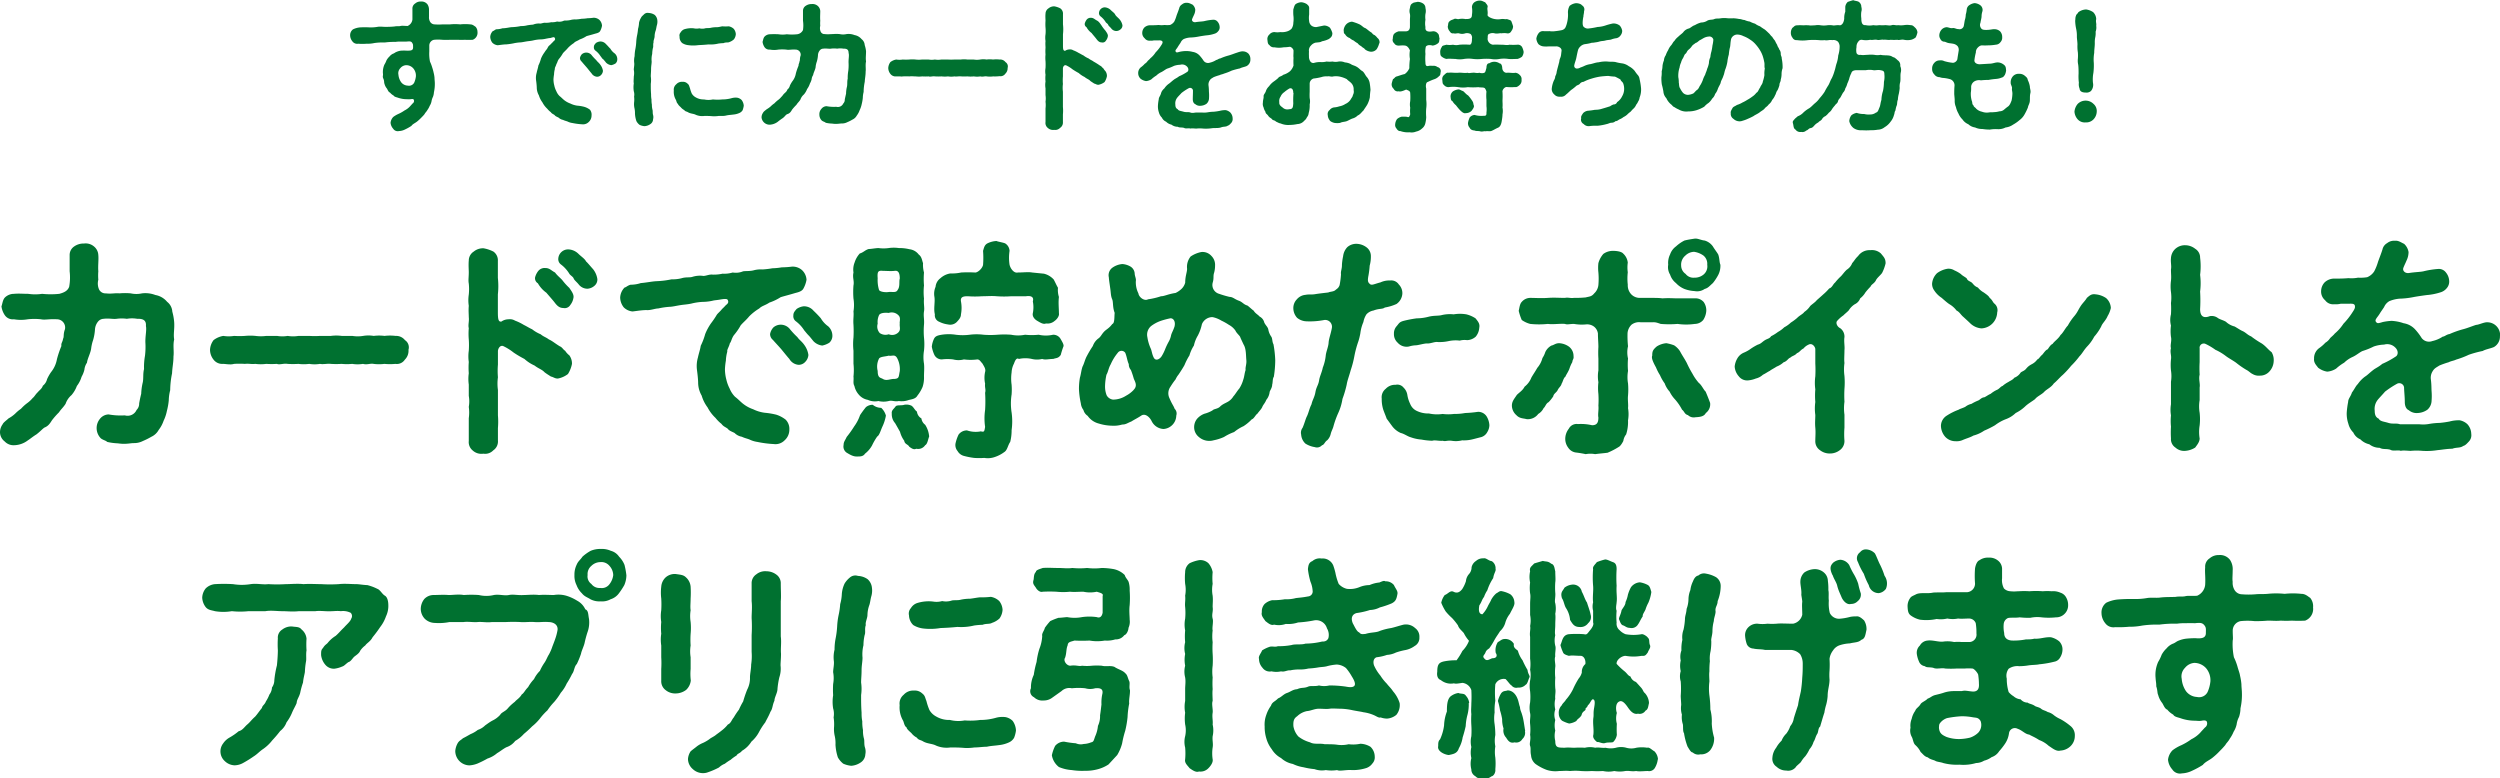 <svg xmlns="http://www.w3.org/2000/svg" width="425.41" height="132.39" viewBox="0 0 425.41 132.39"><title>ttl04</title><g id="レイヤー_2" data-name="レイヤー 2"><g id="レイヤー_2-2" data-name="レイヤー 2"><path d="M81.25,5.42a1.27,1.27,0,0,1-.81,1.35,12.51,12.51,0,0,1-1.37,0,8.53,8.53,0,0,1-1.1,0c-.56,0-.82,0-1.35,0a12.1,12.1,0,0,1-1.37,0,7.33,7.33,0,0,0-1.39,0,1,1,0,0,0-.81,1c0,.62,0,.84,0,1a6.78,6.78,0,0,0,.12,1.72,6.18,6.18,0,0,1,.36.94,7.86,7.86,0,0,1,.26.94,5.17,5.17,0,0,1,.15.88c0,.27.05.65.05.84a6.44,6.44,0,0,1-.15,1.61,2.53,2.53,0,0,1-.17.79,2.56,2.56,0,0,0-.24.75,2.24,2.24,0,0,1-.31.77,3.14,3.14,0,0,1-.38.69c-.15.29-.36.46-.46.65s-.36.43-.55.63a8.17,8.17,0,0,1-.72.67c-.34.29-.77.43-1,.77a8.55,8.55,0,0,1-1.11.62,2.41,2.41,0,0,1-1,.26.92.92,0,0,1-1-.4,1.76,1.76,0,0,1-.44-1,1.67,1.67,0,0,1,.46-1,4.64,4.64,0,0,1,.91-.53,6.05,6.05,0,0,0,1-.57,3.16,3.16,0,0,0,.91-.67l.48-.53a.5.5,0,0,0,.19-.63c-.07-.14-.28-.14-.52-.09a6,6,0,0,1-.7,0,4.49,4.49,0,0,1-1.49-.26c-.31-.1-.6-.15-.72-.36a2.11,2.11,0,0,1-.62-.51c-.29-.09-.41-.55-.55-.72a2,2,0,0,1-.39-.79c-.09-.17,0-.45-.19-.86s0-.48-.07-.89A3.18,3.18,0,0,1,65.41,11a3.78,3.78,0,0,0,.36-.74,2.59,2.59,0,0,1,.51-.65,1.73,1.73,0,0,1,.57-.46c.29-.09.41-.26.65-.33a2.55,2.55,0,0,1,.74-.2,7.83,7.83,0,0,1,1,0c.62,0,1.05,0,1.05-.53s0-.55-.17-.82-.45-.24-1-.19c-.31,0-.65,0-.91,0a4.81,4.81,0,0,0-.91.05,12,12,0,0,0-1.83.1,9.9,9.9,0,0,0-1.75.09,5.31,5.31,0,0,1-1.34.12,9,9,0,0,1-1.42,0,1,1,0,0,1-1-.41,1.66,1.66,0,0,1-.38-1A1.24,1.24,0,0,1,60.06,5a3.37,3.37,0,0,1,1.22-.34,15.47,15.47,0,0,1,1.61,0,6.63,6.63,0,0,0,1.35-.09c.4-.08.91,0,1.32,0s1,0,1.6-.07c.39-.08.72,0,1-.08s.75,0,1.2,0a1.37,1.37,0,0,0,.82-1.11c0-.84,0-1.17,0-1.8a1,1,0,0,1,.46-.91,1.38,1.38,0,0,1,1-.34,1.26,1.26,0,0,1,1.12.51A1.69,1.69,0,0,1,73,1.73c0,.53,0,.81,0,1.15a1.42,1.42,0,0,0,.17.79.91.91,0,0,0,.79.48,8.75,8.75,0,0,0,1.35,0c.48,0,.65,0,1.27,0a8.43,8.43,0,0,1,1.73,0,7.43,7.43,0,0,1,1.7,0c.43,0,.67.26.91.4A1.29,1.29,0,0,1,81.25,5.42ZM70.33,11.64a1.59,1.59,0,0,0-1.2-.55,1.36,1.36,0,0,0-1,.5,1.23,1.23,0,0,0-.33,1.13A2.57,2.57,0,0,0,68.27,14a1.47,1.47,0,0,0,1.13.57,1,1,0,0,0,1.08-.5A3.71,3.71,0,0,0,70.77,13,1.9,1.9,0,0,0,70.33,11.64Z" fill="#007130"/><path d="M100.66,19.66a1.48,1.48,0,0,1-.48,1.1,1.35,1.35,0,0,1-1.13.39,11,11,0,0,1-1.66-.22,2.54,2.54,0,0,1-.79-.24c-.22-.1-.51-.14-.79-.29a1.42,1.42,0,0,1-.75-.38c-.21-.12-.55-.22-.69-.44-.29-.21-.44-.21-.65-.5a3.34,3.34,0,0,1-.6-.58,3.91,3.91,0,0,1-.82-1.08,3.81,3.81,0,0,1-.6-1.19A2.77,2.77,0,0,1,91.34,15c0-.38-.07-1-.12-1.34a3.08,3.08,0,0,1,.1-1.27c.09-.46.24-.84.29-1.23a6.6,6.6,0,0,0,.45-1.2,5.16,5.16,0,0,1,.63-1.1c.21-.36.36-.43.52-.77s.32-.34.63-.7A4.31,4.31,0,0,0,94.22,7c.19-.14.31-.29.19-.53s-.33-.12-.76,0c-.24,0-.51.08-.68.1a4.57,4.57,0,0,1-1.12.14,6.33,6.33,0,0,0-1.13.17c-.43.1-.7.1-1.13.17s-.84.17-1.15.17a7.66,7.66,0,0,0-1.13.17,11,11,0,0,1-1.13.16c-.41,0-.91.08-1.49.15a1.53,1.53,0,0,1-.91-.43,1.75,1.75,0,0,1-.36-1,1.54,1.54,0,0,1,.46-1c.19,0,.24-.17.57-.29a3.35,3.35,0,0,0,1.06-.17c.62,0,1.13-.16,1.58-.19a8.52,8.52,0,0,0,1.56-.19,3.55,3.55,0,0,0,1.06-.12,9.94,9.94,0,0,1,1-.12A2.61,2.61,0,0,1,91.8,4c.26.07.67-.17,1-.12a3.93,3.93,0,0,0,1-.1,2.68,2.68,0,0,0,1-.12A1.84,1.84,0,0,0,96,3.5c.29,0,.65,0,1.06-.09a2.85,2.85,0,0,1,.93-.1,8.31,8.31,0,0,0,1-.12,6.12,6.12,0,0,0,1-.09,8,8,0,0,0,1-.08,1.47,1.47,0,0,1,1,.36,1.49,1.49,0,0,1,.45,1,2.87,2.87,0,0,1-.31.89c-.14.28-.53.38-.82.45-.72.22-1.12.31-1.51.43a4.9,4.9,0,0,1-1.15.56c-.41.28-.77.33-1,.62a5.5,5.5,0,0,0-1,.82c-.31.38-.62.62-.86.91a6.23,6.23,0,0,1-.7,1c-.24.33-.26.67-.4.81-.1.41-.32.65-.27.87a3.7,3.7,0,0,0-.14.91,7.34,7.34,0,0,0-.1.86,4.38,4.38,0,0,0,.15,1.08,3.59,3.59,0,0,0,.33.91,2.5,2.5,0,0,0,.55.84c.29.22.48.44.77.68a3.78,3.78,0,0,0,1.08.6,3.78,3.78,0,0,0,1.18.36,6.7,6.7,0,0,1,1.15.19,3,3,0,0,1,1,.5A1.35,1.35,0,0,1,100.66,19.66Zm1.94-7.61a1.12,1.12,0,0,1-.31.7.93.93,0,0,1-.7.31,1.2,1.2,0,0,1-.93-.58c-.22-.24-.58-.72-.82-1s-.5-.56-.86-1a.79.79,0,0,1-.29-.63A1.41,1.41,0,0,1,99,9.24a1.16,1.16,0,0,1,1.71.19,8.38,8.38,0,0,0,.74.79c.22.32.46.44.72.82A2.28,2.28,0,0,1,102.6,12.05Zm2.14-1.25a2.25,2.25,0,0,1-.72.29,1.53,1.53,0,0,1-.89-.43,7,7,0,0,0-.51-.6c-.16-.08-.21-.24-.45-.53a3.47,3.47,0,0,0-.84-.91.66.66,0,0,1-.27-.63c0-.29.12-.41.34-.67a1.53,1.53,0,0,1,.72-.26,1.25,1.25,0,0,1,1,.45c.29.27.57.63.74.77a2.54,2.54,0,0,0,.75.82,1.3,1.3,0,0,1,.43,1A.94.94,0,0,1,104.74,10.8Z" fill="#007130"/><path d="M111.85,3.41a2.06,2.06,0,0,1-.08.91c-.07.26-.12.67-.19.86a3.08,3.08,0,0,0-.19,1c0,.34-.24.77-.17,1-.14.41,0,.72-.12,1a5.14,5.14,0,0,0-.12,1,3.72,3.72,0,0,0-.09,1.27c0,.41-.1.79-.1,1.3s-.05.86-.05,1.24a4.54,4.54,0,0,1,0,1.28c0,.72,0,1.1.05,1.77,0,.24,0,.51.07.89a4.27,4.27,0,0,0,.07.89,3.15,3.15,0,0,0,.1.86c.07.24,0,.53.1.89a1.36,1.36,0,0,1,0,.72,1,1,0,0,1-.48.84,1.93,1.93,0,0,1-1,.34,2.54,2.54,0,0,1-.81-.22,1.91,1.91,0,0,1-.55-.65,4.72,4.72,0,0,1-.24-1.27,3.86,3.86,0,0,0-.08-.89,3.24,3.24,0,0,1-.07-1,4.11,4.11,0,0,0,0-1,1.85,1.85,0,0,0-.05-.91,4.32,4.32,0,0,1,0-1.34c-.07-.32,0-.75,0-1.16a3.11,3.11,0,0,0,0-1.17c0-.34.12-.79.07-1.15a3.29,3.29,0,0,1,.07-1.16,6.9,6.9,0,0,1,.12-1.17,8.6,8.6,0,0,0,.15-1.15,7.73,7.73,0,0,1,.14-1.16,8.29,8.29,0,0,0,.17-1.15,4.52,4.52,0,0,0,.17-1.05A2.77,2.77,0,0,1,109.09,3c.09-.22.36-.41.52-.58a.87.87,0,0,1,.8-.21,1.94,1.94,0,0,1,1,.33A1.38,1.38,0,0,1,111.85,3.41ZM126.56,18a3.79,3.79,0,0,1-.19.75,1.2,1.2,0,0,1-.56.48,3.11,3.11,0,0,1-1,.26c-.5.07-.84.07-1.25.17s-.81.07-1.27.07a5.19,5.19,0,0,1-1,.05,14,14,0,0,0-1.42-.05,2.79,2.79,0,0,1-1.46-.19c-.41-.22-.91-.17-1.37-.46-.26-.14-.41-.09-.62-.36a1.85,1.85,0,0,1-.56-.45c-.28-.27-.45-.41-.5-.6-.22-.1-.26-.56-.36-.7a2.68,2.68,0,0,1-.34-1.56,1.17,1.17,0,0,1,.41-1.06,1.3,1.3,0,0,1,1.06-.43,1.08,1.08,0,0,1,.84.29c.31.24.29.43.43.77a5.88,5.88,0,0,0,.31.93,1.74,1.74,0,0,0,.67.65,2.59,2.59,0,0,0,1.42.36,3.46,3.46,0,0,0,1.51,0,7.38,7.38,0,0,0,1.59,0,5.91,5.91,0,0,0,1.58-.21,2.43,2.43,0,0,1,1-.08,1.43,1.43,0,0,1,.72.39A1.77,1.77,0,0,1,126.56,18ZM115.64,6.24a.78.78,0,0,1,.19-.74,1.24,1.24,0,0,1,.58-.51,4.05,4.05,0,0,1,1.65-.17,2.15,2.15,0,0,0,.94,0,2,2,0,0,0,1,0c.19-.07.65,0,1-.1a4.62,4.62,0,0,1,.93-.09c.41,0,.72-.12,1-.15a6.85,6.85,0,0,0,1.08,0,1.69,1.69,0,0,1,.86.44,1.6,1.6,0,0,1,.34.88,1.66,1.66,0,0,1-.32.89,2.21,2.21,0,0,1-.76.46c-.24.14-.63,0-1,.19a7.82,7.82,0,0,0-.87.07,5.61,5.61,0,0,1-1.7.15c-.67.07-1.11.09-1.73.12a6.14,6.14,0,0,1-1.75,0,2.31,2.31,0,0,1-1-.36A1.34,1.34,0,0,1,115.64,6.24Z" fill="#007130"/><path d="M147.37,8.71c0,.7-.09,1.18,0,1.75-.14.6,0,1.23-.07,1.73,0,.68-.12,1.11-.15,1.73a8.8,8.8,0,0,0-.19,1.73,4.2,4.2,0,0,0-.14,1,7.52,7.52,0,0,1-.19,1.08,4.28,4.28,0,0,1-.34,1,3.38,3.38,0,0,1-.5.94,1.61,1.61,0,0,1-.75.69,6.13,6.13,0,0,1-.86.43,1.92,1.92,0,0,1-.94.22c-.26,0-.55.07-1,.07-.15,0-.31,0-.65-.05a5.48,5.48,0,0,1-1.08-.14c-.19-.17-.38-.17-.65-.36a1.38,1.38,0,0,1-.43-1,1.34,1.34,0,0,1,.34-1,1.14,1.14,0,0,1,.88-.46,6.71,6.71,0,0,0,1.66.1,1,1,0,0,0,1.18-.55.91.91,0,0,0,.26-.68c.07-.36.12-.57.22-1a5.24,5.24,0,0,1,.16-1.22c.08-.44,0-.84.12-1.33a6.89,6.89,0,0,1,.1-1.34,7.77,7.77,0,0,0,.05-1.25c-.05-.69.14-1.39,0-1.77,0-.56-.24-.77-.89-.75a3.05,3.05,0,0,0-1.06,0,3.69,3.69,0,0,0-1.05,0c-.39.05-.77-.07-1.32,0a.74.74,0,0,0-.56.27,1.34,1.34,0,0,0-.33.84,5.24,5.24,0,0,1-.19,1.08,4,4,0,0,0-.2.81c0,.48-.38,1.06-.43,1.49a1.53,1.53,0,0,0-.26.72,2.71,2.71,0,0,1-.29.72,3.09,3.09,0,0,1-.48.94,3.06,3.06,0,0,1-.55.93,2,2,0,0,0-.6.89c-.29.43-.44.5-.67.87a8.21,8.21,0,0,0-.73.81c-.23.39-.4.63-.76.75s-.39.36-.82.69a9.86,9.86,0,0,0-.86.63,2.48,2.48,0,0,1-1.4.5A1.38,1.38,0,0,1,129.59,20a1.37,1.37,0,0,1,.26-.82c.07-.19.43-.43.63-.6a4.07,4.07,0,0,0,.67-.48,3.73,3.73,0,0,1,.62-.51,5.37,5.37,0,0,1,.6-.55,2.75,2.75,0,0,0,.58-.55c.17-.12.29-.38.53-.6s.4-.34.5-.65a1.17,1.17,0,0,0,.43-.67,5,5,0,0,1,.41-.72,2.92,2.92,0,0,0,.6-1.32,9.14,9.14,0,0,1,.46-1.34c0-.32.12-.39.17-.75.12-.19,0-.45.19-1a.86.86,0,0,0-.82-1c-.84-.05-1.18.1-1.63,0a7.6,7.6,0,0,0-1.35,0,3.93,3.93,0,0,1-1.41,0,1,1,0,0,1-.91-.38,2.08,2.08,0,0,1-.36-.94c.09-.24.12-.67.36-.91a1.29,1.29,0,0,1,.88-.38,14.19,14.19,0,0,1,1.47,0,4.47,4.47,0,0,0,1.41,0,8.48,8.48,0,0,0,1.76,0,1.27,1.27,0,0,0,1-.72,5.49,5.49,0,0,0,0-1.58c0-.41,0-1.18,0-1.66a1,1,0,0,1,.48-.89,1.71,1.71,0,0,1,1-.29,1.35,1.35,0,0,1,1,.29,1.26,1.26,0,0,1,.46.89c0,.48-.05,1.1,0,1.66a4.94,4.94,0,0,0,0,.86,1.55,1.55,0,0,0,.07,1,.71.71,0,0,0,.7.41c.57.07.91,0,1.39,0a6.31,6.31,0,0,1,1.15,0,2.63,2.63,0,0,0,1.15,0,2.74,2.74,0,0,1,1.37.17,2,2,0,0,1,1.2.69,1.36,1.36,0,0,1,.53,1A5.26,5.26,0,0,1,147.37,8.71Z" fill="#007130"/><path d="M171.08,12.53a1,1,0,0,1-1,.43A6,6,0,0,1,169,13a4,4,0,0,1-1.1,0c-.32-.07-.68.12-1.08,0a3.43,3.43,0,0,1-1.11,0,4.87,4.87,0,0,1-1.08,0,10.09,10.09,0,0,1-1.1,0c-.36-.05-.77.07-1.11,0a3.38,3.38,0,0,1-1.1,0,4.5,4.5,0,0,1-1.1,0,8.22,8.22,0,0,1-1.11,0c-.38-.07-.84.12-1.08,0a8.06,8.06,0,0,1-1.1,0,4.52,4.52,0,0,1-1.11,0c-.48,0-.62-.05-1.08,0a10,10,0,0,0-1.1,0,1.3,1.3,0,0,1-.46,0c-.21,0-.48,0-.67,0a1.1,1.1,0,0,1-1-.43,1.64,1.64,0,0,1-.36-1,1.85,1.85,0,0,1,.36-1,2.22,2.22,0,0,1,1-.44,3.43,3.43,0,0,0,1.1,0,8,8,0,0,0,1.1,0,5.55,5.55,0,0,1,1.08,0,4.58,4.58,0,0,0,1.11,0c.26,0,.77,0,1.1,0a3.22,3.22,0,0,0,1.08,0,3.41,3.41,0,0,0,1.11,0c.43,0,.67,0,1.1,0a8.07,8.07,0,0,0,1.1,0c.27,0,.82,0,1.11,0a4,4,0,0,1,1.1,0c.46,0,.79,0,1.08,0a3.44,3.44,0,0,0,1.11,0,3.25,3.25,0,0,1,1.08,0,4,4,0,0,1,1.1,0,4.82,4.82,0,0,1,1.13,0,1.13,1.13,0,0,1,1,.44.87.87,0,0,1,.36,1A1.26,1.26,0,0,1,171.08,12.53Z" fill="#007130"/><path d="M188.1,12.1a1.4,1.4,0,0,1,.26.86,2.86,2.86,0,0,1-.4,1,2.49,2.49,0,0,1-1,.46c-.32.05-.53-.17-.75-.19l-.65-.43c-.28-.32-.62-.37-1-.7a4.06,4.06,0,0,1-1-.67,11.89,11.89,0,0,1-1.08-.65,5.15,5.15,0,0,0-1.08-.67c-.29-.1-.5.21-.53.5,0,.48,0,.86,0,1.39a8,8,0,0,0,0,1.3,5.14,5.14,0,0,0,0,1.3c0,.4,0,.81,0,1.29s0,.91,0,1.3a7,7,0,0,1,0,1.29c0,.34,0,.72,0,1.28a1.08,1.08,0,0,1-.48,1,1.13,1.13,0,0,1-1,.34,1.32,1.32,0,0,1-1.1-.34,1.07,1.07,0,0,1-.38-1c0-.38,0-.69,0-1.17s0-.79,0-1.13a4.91,4.91,0,0,0,0-1.15,3.88,3.88,0,0,0,0-1.13c0-.46,0-.75,0-1.15a3.41,3.41,0,0,1,0-1.15,5.62,5.62,0,0,1,0-1.16,3.41,3.41,0,0,1,0-1.15,11,11,0,0,0,0-1.15,5.52,5.52,0,0,1,0-1.15,7.07,7.07,0,0,1,0-1.13c0-.31-.05-.67,0-1.15a3.76,3.76,0,0,1,0-1.16,6,6,0,0,0,0-1.12,7.4,7.4,0,0,1,0-1.16c0-.26-.05-.74,0-1.22a1.09,1.09,0,0,1,.51-.91,1.48,1.48,0,0,1,1-.34,3.54,3.54,0,0,1,1,.34,1.09,1.09,0,0,1,.46,1c0,.55,0,1.2,0,1.73a7.25,7.25,0,0,1,0,1.68c0,.69,0,1.22,0,1.82s0,1,.36,1a1.38,1.38,0,0,1,.75-.24,1,1,0,0,1,.64.15,4.89,4.89,0,0,1,.89.43c.39.19.51.29.87.46a3.57,3.57,0,0,0,.86.5c.31.26.53.29.84.53a11.4,11.4,0,0,1,1.1.69c.27.1.37.36.56.46A2.13,2.13,0,0,0,188.1,12.1Zm0-6.89c.19.29.5.67.41,1a1.56,1.56,0,0,1-.32.7.64.64,0,0,1-.71.31c-.41,0-.65-.24-.92-.6s-.55-.65-.81-1a3.06,3.06,0,0,1-.87-1,.6.6,0,0,1-.29-.63,1.9,1.9,0,0,1,.34-.67.86.86,0,0,1,.72-.29c.43,0,.62.27,1,.46s.6.6.77.82A6.31,6.31,0,0,0,188.1,5.21ZM191,4.3a.83.83,0,0,1-.32.69,1.14,1.14,0,0,1-.69.29,1.1,1.1,0,0,1-.91-.46c-.22-.26-.44-.4-.51-.6s-.36-.31-.45-.5a3.58,3.58,0,0,0-.85-.94.68.68,0,0,1-.26-.6A1,1,0,0,1,188,1.25a1.6,1.6,0,0,1,1,.45c.26.27.64.51.76.77s.44.48.72.79A2.2,2.2,0,0,1,191,4.3Z" fill="#007130"/><path d="M212.77,10.1a1.22,1.22,0,0,1-.62,1.13c-.29.15-.89.24-1.15.41a12.69,12.69,0,0,0-1.42.38,8.87,8.87,0,0,1-1.32.51c-.17.1-.53.14-.74.26a8.55,8.55,0,0,0-1,.34c-.29.19-.51.26-.7.6a1.27,1.27,0,0,0-.17.84c.08.62.05.89.08,1.22a7.36,7.36,0,0,1,0,.94,1.28,1.28,0,0,1-.44.94,1.91,1.91,0,0,1-1,.33,1.18,1.18,0,0,1-.91-.29c-.24-.09-.41-.38-.41-.84S203,16,203,15.48a.49.49,0,0,0-.7-.48,8.71,8.71,0,0,0-1.25.82c-.29.33-.62.64-.77.86a1.53,1.53,0,0,0-.28,1.08c0,.36.07.67.4.82.15.29.53.29,1,.43s.79,0,1.17.14.68,0,1,0,.74,0,1,0a3.65,3.65,0,0,0,1-.05,7.16,7.16,0,0,1,1-.09,9.94,9.94,0,0,0,1-.15,3.69,3.69,0,0,1,1-.12,1.63,1.63,0,0,1,.79.41,1.49,1.49,0,0,1,.39,1,1,1,0,0,1-.22.75c-.26.29-.41.43-.6.48-.33.24-.67.12-1.13.29s-1,.09-1.51.14a6.94,6.94,0,0,1-1.53.07,5.84,5.84,0,0,0-1.2,0c-.27,0-.77-.08-1,0-.27-.12-.8.07-1.08-.12-.46-.12-.75,0-1.08-.19a1.72,1.72,0,0,1-1.06-.36,1.81,1.81,0,0,1-.91-.5,1.4,1.4,0,0,1-.72-.7,1.92,1.92,0,0,1-.51-.89,3.16,3.16,0,0,1-.16-1.15,7.57,7.57,0,0,1,.14-1.08c0-.34.26-.55.38-1s.41-.7.58-.86a3,3,0,0,1,.74-.77c.24-.15.48-.41.87-.7.21-.17.53-.29.89-.58a8.31,8.31,0,0,0,1.37-.74c.26-.14.31-.6-.05-.94a1.14,1.14,0,0,0-1.13-.28,3.51,3.51,0,0,0-1.06.19,7.76,7.76,0,0,1-1.13.46c-.26.09-.62.4-1,.59a3.12,3.12,0,0,0-.89.61,4.42,4.42,0,0,0-.82.62,2,2,0,0,1-.91.31,2,2,0,0,1-.94-.41,1.29,1.29,0,0,1-.4-.91,1.26,1.26,0,0,1,.55-1.1,3.85,3.85,0,0,0,.57-.53,1.42,1.42,0,0,0,.48-.46c.1-.12.34-.29.48-.48a4.31,4.31,0,0,0,.89-1,6.6,6.6,0,0,0,.87-1.08c.14-.21.33-.48.31-.67s-.22-.31-.65-.29-.53,0-.82,0a2,2,0,0,1-.64.05,1,1,0,0,1-.94-.41,1.15,1.15,0,0,1-.41-.94,1.37,1.37,0,0,1,.36-.89,1.46,1.46,0,0,1,.89-.38c.5,0,1,0,1.54-.05a3.44,3.44,0,0,0,1,0,4.43,4.43,0,0,0,.94,0,1.63,1.63,0,0,0,.72-.58,5.72,5.72,0,0,0,.38-1c.17-.48.29-.74.46-1.27a1,1,0,0,1,.48-.65A1.12,1.12,0,0,1,202,.48c.36,0,.65.19.93.31a1.39,1.39,0,0,1,.46.84,2,2,0,0,1-.21.89c-.08.19-.2.41-.32.72s.19.6.6.53c.58-.1,1.11-.1,1.44-.17a9.1,9.1,0,0,1,1.49-.24.91.91,0,0,1,.82.36,1.43,1.43,0,0,1,.33.84.93.93,0,0,1-.24.74,1.18,1.18,0,0,1-.55.41,5.72,5.72,0,0,1-1.51.31c-.36.05-.86.12-1.27.2a8.54,8.54,0,0,1-1.3.16,3.29,3.29,0,0,0-1.25.27,1.33,1.33,0,0,0-.53.62c-.12.19-.33.48-.43.65a2.91,2.91,0,0,1-.28.41c-.15.21-.22.33-.1.48s.19.14.67,0a5.39,5.39,0,0,1,.91-.12,4.4,4.4,0,0,1,1.3.14,2,2,0,0,1,1.15.6,6.54,6.54,0,0,1,.7.91.94.94,0,0,0,1.08.32,3.4,3.4,0,0,0,1.08-.46c.19,0,.36-.22.69-.26A9.08,9.08,0,0,1,209,9.46c.41-.1,1-.34,1.37-.46s.81-.29,1.15-.26a1.37,1.37,0,0,1,.93.4A1.38,1.38,0,0,1,212.77,10.1Z" fill="#007130"/><path d="M233.07,14.11a11.43,11.43,0,0,1,.14,1.2,11.77,11.77,0,0,0-.11,1.25,4.61,4.61,0,0,1-.41,1.18c-.19.36-.48.72-.67,1.05-.39.36-.56.68-1,.87a1.88,1.88,0,0,1-.86.5c-.31.1-.69.34-1,.46s-.84.12-1.11.29a3.1,3.1,0,0,1-1,0c-.29-.07-.72-.26-.8-.46a1.49,1.49,0,0,1-.31-.86.84.84,0,0,1,.31-.86,1.14,1.14,0,0,1,.82-.46,3.24,3.24,0,0,0,.82-.17,2.8,2.8,0,0,0,1.05-.41,2.09,2.09,0,0,0,.87-.72c.09-.21.4-.53.4-.79a1.15,1.15,0,0,0,.13-.86,1.51,1.51,0,0,0-.34-1.11c-.26-.31-.6-.48-.82-.74a4.59,4.59,0,0,0-1.1-.41A3.27,3.27,0,0,0,226.9,13c-.4.12-.69-.09-1.05,0a2.51,2.51,0,0,0-1,.12,9.43,9.43,0,0,1-1.32.24.93.93,0,0,0-.67.91c0,.58,0,1.1,0,1.37a9.31,9.31,0,0,0,0,1.06,2.45,2.45,0,0,1,0,1.08,4.4,4.4,0,0,1-.17,1.46,1.19,1.19,0,0,1-.29.7,1.47,1.47,0,0,1-.46.6,1.57,1.57,0,0,1-1.17.57,6.4,6.4,0,0,1-1.3.15A3.26,3.26,0,0,1,217.9,21c-.21,0-.65-.27-.79-.31-.14-.24-.55-.17-.7-.46-.31-.24-.43-.26-.62-.55s-.43-.31-.46-.67a2,2,0,0,1-.31-.72,1.3,1.3,0,0,1-.12-.82c0-.48.15-.74.12-1.06s.27-.52.39-.91.38-.67.55-.84a3.34,3.34,0,0,1,.72-.74,7.71,7.71,0,0,0,.81-.63c.2-.31.53-.26.89-.57a3.2,3.2,0,0,0,1.11-.58,2.27,2.27,0,0,0,.62-1,10.89,10.89,0,0,1,0-1.29c-.05-.39,0-.56,0-1.23,0-.31-.46-.72-.7-.65a7.31,7.31,0,0,1-1,.08,4.06,4.06,0,0,1-1.54,0,.91.91,0,0,1-.86-.38c-.31-.19-.29-.53-.34-.89a1,1,0,0,1,.34-.91,1.09,1.09,0,0,1,.86-.41,3.2,3.2,0,0,0,1,0A2.8,2.8,0,0,0,219,5.35a1.77,1.77,0,0,0,.79-.48,1.88,1.88,0,0,0,.29-1,4.64,4.64,0,0,0,0-1.29,7.68,7.68,0,0,1,0-1c.1-.24.15-.67.41-.89a1.92,1.92,0,0,1,.94-.31,2.18,2.18,0,0,1,.93.31c.29.26.46.38.41.89,0,.24,0,.69,0,.89a3.78,3.78,0,0,0,0,1.12,1.11,1.11,0,0,0,.43.8,1.27,1.27,0,0,0,.84.21l1.27-.26a1.57,1.57,0,0,1,1,.38,3.11,3.11,0,0,1,.41.91c0,.58-.26.75-.58,1a4.21,4.21,0,0,1-1.17.39c-.34.19-.43.16-1.13.24a1.52,1.52,0,0,0-.77.5,1.15,1.15,0,0,0-.33,1,7,7,0,0,0,0,.8,1.47,1.47,0,0,0,.21.86.61.61,0,0,0,.63.29,3.59,3.59,0,0,1,1.1-.15,3.24,3.24,0,0,0,1.06-.09,3.82,3.82,0,0,0,1,0,2.41,2.41,0,0,0,1.05,0,2.08,2.08,0,0,1,1.06.15,2.62,2.62,0,0,1,1,.28c.31.22.58.22,1,.46s.63.55.94.72.53.7.72.94A2.15,2.15,0,0,1,233.07,14.11Zm-13,1.71c0-.65-.26-.89-.65-.77a6.37,6.37,0,0,0-.91.65,1.64,1.64,0,0,0-.6.74,1.26,1.26,0,0,0-.22.94c-.07.5.34.74.56.91a1.15,1.15,0,0,0,1.12.29c.63,0,.65-.34.7-1A12.73,12.73,0,0,1,220.11,15.82Zm14.62-8.45a3.09,3.09,0,0,1-.43,1,1.22,1.22,0,0,1-1,.43,1.93,1.93,0,0,1-1-.41c-.14-.24-.45-.29-.62-.53a1.6,1.6,0,0,1-.62-.5,3.67,3.67,0,0,1-.67-.46,2.18,2.18,0,0,1-.68-.43,1.39,1.39,0,0,1-.79-.65c-.29-.19-.17-.36-.24-.67a1.72,1.72,0,0,1,.43-1,1.49,1.49,0,0,1,1-.46,7.58,7.58,0,0,1,1.17.41c.46.19.75.58,1,.65s.77.6,1.11.77c.17.14.26.36.55.45a2.18,2.18,0,0,1,.48.48A.89.89,0,0,1,234.73,7.37Z" fill="#007130"/><path d="M245.16,12.22c-.09.36,0,.55-.29.74a1.91,1.91,0,0,1-.69.48,10.33,10.33,0,0,0-1.27.53c-.08,0-.15.09-.22.26a1.59,1.59,0,0,0,0,.84c0,.92,0,1.51,0,1.9a5.7,5.7,0,0,1,0,1.49,8.9,8.9,0,0,0,0,1.46,5.21,5.21,0,0,1-.15,1.06,1.52,1.52,0,0,1-.57.89,2,2,0,0,1-1,.52,2,2,0,0,1-1.11.12,3.83,3.83,0,0,1-1.58-.21c-.27.05-.53-.22-.63-.41a.88.88,0,0,1-.24-.74,1.73,1.73,0,0,1,.32-.89,1.83,1.83,0,0,1,.81-.41c.6,0,.82,0,1,.07s.31-.05.43-.48a5.05,5.05,0,0,1,0-1.1,2.87,2.87,0,0,1,0-1.13,10,10,0,0,0,0-1.34c0-.34-.2-.44-.7-.63-.67.31-1.06.39-1.25.29a.74.74,0,0,1-.86-.41,1,1,0,0,1-.34-.91,6.52,6.52,0,0,1,.22-.75c.24-.09.33-.38.62-.45s.82-.29,1.37-.41a2.23,2.23,0,0,0,.79-1,10.13,10.13,0,0,1,.1-1.56,4.1,4.1,0,0,1,0-1.46c-.1-.24-.36-.75-.8-.82s-.88,0-1.12,0-.58-.07-.75-.39a.73.73,0,0,1-.24-.81c0-.22.05-.65.24-.82s.31-.26.75-.41c.28,0,.74,0,1.22,0s.67-.31.7-.72c0-.62,0-.91,0-1.24s.07-.63,0-1a1.71,1.71,0,0,1,0-1c.05-.24.07-.63.43-.79.12-.17.65-.2.89-.27a1.8,1.8,0,0,1,.89.27.91.91,0,0,1,.43.79,2,2,0,0,1,0,1,3.62,3.62,0,0,0,0,1,3.41,3.41,0,0,0,0,1.24c-.1.77.5.84,1.22.72a1,1,0,0,1,.91.39c.22.19.15.48.27.84-.08.38,0,.6-.27.81a1.84,1.84,0,0,1-.91.39c-.31-.1-.89-.17-1.15.17a3.55,3.55,0,0,0-.07,1.24,9.29,9.29,0,0,0,0,1.52c0,.57.26.57.43.55.5-.12.69,0,1-.05a1.11,1.11,0,0,1,.62.22A.71.71,0,0,1,245.16,12.22Zm14.11-3.39a1.56,1.56,0,0,1-.28.82,2.3,2.3,0,0,1-.77.38c-.58,0-1.06.05-1.54,0a5.09,5.09,0,0,0-1.51,0,3.93,3.93,0,0,1-1.49,0,9.51,9.51,0,0,0-1.51,0,6.92,6.92,0,0,1-1.51,0,5.09,5.09,0,0,0-1.51,0,4.13,4.13,0,0,1-1.49,0c-.46,0-1.06-.08-1.54,0a1.92,1.92,0,0,1-.77-.38c-.26-.17-.26-.41-.28-.82a1.42,1.42,0,0,1,.28-.84c.05-.26.44-.26.77-.38a3.57,3.57,0,0,0,1.13,0,2.27,2.27,0,0,0,1.1,0,11.34,11.34,0,0,1,1.73,0c.31,0,.41-.53.39-1a.9.9,0,0,0-.22-.82,1.29,1.29,0,0,0-.91-.12,1.61,1.61,0,0,1-1.08,0c-.31-.05-.7.12-.84,0-.46.07-.58-.12-.77-.39a1.22,1.22,0,0,1-.29-.81c.1-.27,0-.58.29-.84s.48-.24.77-.39.57.08.84,0a3,3,0,0,1,1.08,0c.57,0,1.15,0,1.13-.72a4,4,0,0,0,0-1.29,1.09,1.09,0,0,1,.41-.84,1.57,1.57,0,0,1,.93-.29c.41,0,.56.17.92.29.14.26.5.5.4.84s.08.72,0,1.29c-.07.29.67.63,1.2.72s.77.05,1.17,0,.65.08.92,0c.38.15.67.17.76.39s.2.53.29.84a1.28,1.28,0,0,1-.29.81.66.66,0,0,1-.76.39,2.81,2.81,0,0,0-.92,0c-.24-.07-.74.12-1.17,0a1.32,1.32,0,0,0-.94.1c-.33.12-.19.6-.26.84a1.07,1.07,0,0,0,.91,1c.58-.05,1.08,0,1.54,0s.86.12,1.27,0a9.58,9.58,0,0,0,1.32,0A.83.83,0,0,1,259,8,3,3,0,0,1,259.27,8.83Zm-.36,4.75a1,1,0,0,1-.28.84c-.24.25-.58.46-.77.39a9,9,0,0,1-1.42,0c-.38-.07-.84.48-.77.84a11.27,11.27,0,0,1,0,1.44c0,.31.05.8,0,1.2a3.11,3.11,0,0,1,0,1.18c0,.34-.07.79-.14,1.2s-.22.89-.62,1.06-.72.38-1,.5c-.43.22-.74,0-1.1.12-.17-.1-.65.12-.91,0-.41-.1-.68,0-1-.15-.26,0-.67-.12-.79-.43a1.15,1.15,0,0,1-.31-.86,3.6,3.6,0,0,1,.29-.92,1.17,1.17,0,0,1,.84-.43,4,4,0,0,0,1.46.15c.41,0,.58,0,.55-.56a3.91,3.91,0,0,0,0-1.08c0-.43,0-.67,0-1.1a6.83,6.83,0,0,1,0-1.37,1.52,1.52,0,0,0-.26-.57c-.22-.22-.75-.1-1.11-.2a10.58,10.58,0,0,1-1.8,0,5,5,0,0,1-1.63,0,5.81,5.81,0,0,0-1.66,0,1,1,0,0,1-.79-.39c-.26-.19-.21-.45-.26-.84a.87.87,0,0,1,.29-.83c.21-.17.45-.49.76-.39.58-.07,1,.05,1.66,0s1,.1,1.63,0c.17.12.46,0,.87,0,.19-.07.62.12,1.13,0,.19.1.79.12.93-.1s.17-.59.24-.69c0-.41.1-.84.48-.82a1.54,1.54,0,0,1,.89-.26,1.62,1.62,0,0,1,.89.29c.26,0,.41.36.43.79s.36.84.79.79,1.08.1,1.42,0a1.13,1.13,0,0,1,.77.39A.88.88,0,0,1,258.91,13.58Zm-8.49,5.26a1.33,1.33,0,0,1-1,.41c-.36.12-.75-.29-1-.53a10,10,0,0,1-.67-.81,2.55,2.55,0,0,1-.6-.7c-.29-.1-.27-.46-.32-.79a1.1,1.1,0,0,1,.41-.87,2.11,2.11,0,0,1,.89-.33c.24-.05.43.16.82.28.19.1.55.58.86.73a7,7,0,0,1,.7.91c.26.38.16.5.28.79S250.59,18.6,250.42,18.84Z" fill="#007130"/><path d="M279,16.61a1.53,1.53,0,0,1-.27.7c-.12.33-.29.43-.36.62a1.75,1.75,0,0,1-.43.57c-.22.2-.38.41-.5.53a3.81,3.81,0,0,0-.56.48,2.67,2.67,0,0,1-.62.41,2.54,2.54,0,0,1-.67.39c-.24.12-.39.31-.7.31a.92.92,0,0,1-.72.26c-.29.05-.53.19-.72.22a9.52,9.52,0,0,1-1.51.29c-.6,0-1,0-1.46.07a1.14,1.14,0,0,1-1-.36.82.82,0,0,1-.41-1c-.12-.29.22-.67.31-.84a1.43,1.43,0,0,1,.77-.41,11.94,11.94,0,0,0,1.27-.17,3.61,3.61,0,0,0,1.23-.19c.43-.12.81-.24,1.34-.41a2.11,2.11,0,0,1,.6-.31.59.59,0,0,0,.58-.39,2.47,2.47,0,0,0,.86-1,2.45,2.45,0,0,0,.34-1.34,2.63,2.63,0,0,0-.15-.82c-.12-.33-.38-.36-.48-.7-.21-.12-.69-.38-.93-.48a10,10,0,0,1-1.13-.12,14.42,14.42,0,0,0-1.44.12,9.91,9.91,0,0,0-1.42.34,7.26,7.26,0,0,0-1.37.55.79.79,0,0,0-.64.36c-.29.24-.44.17-.65.39a8.07,8.07,0,0,1-.82.64c-.26.22-.6.58-.86.77a1.09,1.09,0,0,1-1,.36,1.15,1.15,0,0,1-1-.38,1.2,1.2,0,0,1-.43-.94,4.53,4.53,0,0,1,.38-1.46,1.45,1.45,0,0,0,.22-.7,1.72,1.72,0,0,0,.24-.74c.09-.43.26-1,.38-1.49.1-.26.05-.46.19-.79s.17-.48.22-1c.05-.36.1-.5-.12-.76a1.07,1.07,0,0,0-.89-.29c-.5,0-.86,0-1.17,0a5.27,5.27,0,0,1-.8,0,1.48,1.48,0,0,1-.91-.39,1.84,1.84,0,0,1-.36-.93,2,2,0,0,1,.36-.89.92.92,0,0,1,.87-.39,9.1,9.1,0,0,0,1,0,3.39,3.39,0,0,0,1,0,10.79,10.79,0,0,0,1.1-.17,1,1,0,0,0,.58-.38,3.44,3.44,0,0,0,.28-.74,5.58,5.58,0,0,0,.2-1.68A2.26,2.26,0,0,1,267.09,1a2.1,2.1,0,0,1,1.1-.46c.29,0,.82.1,1,.36a.81.81,0,0,1,.36,1c0,.39-.12.68-.1.87a5.42,5.42,0,0,0-.14,1.1c0,.34.05.63.24.75a1,1,0,0,0,.67.24,13.35,13.35,0,0,0,1.63-.27,5,5,0,0,0,1.3-.24A10.47,10.47,0,0,1,274.43,4a1.69,1.69,0,0,1,1.2.36,1.8,1.8,0,0,1,.41.89,1.27,1.27,0,0,1-.29.79,1.13,1.13,0,0,1-.7.46,3.62,3.62,0,0,0-.93.24c-.22.05-.65.07-.89.14-.41.12-.6.07-1,.17a3.91,3.91,0,0,1-.84.17c-.31.09-.43,0-.75.12a7.17,7.17,0,0,1-.93.17,1.44,1.44,0,0,0-.77.38,1.48,1.48,0,0,0-.41.6c-.14.55-.24,1.08-.31,1.42-.12.52-.26.77-.34,1.22a.46.46,0,0,0,.36.53,1.07,1.07,0,0,0,.68-.17,4.91,4.91,0,0,0,.76-.31,4,4,0,0,1,.77-.24c.51-.05,1-.31,1.59-.34a5.09,5.09,0,0,1,1.6-.12c.34.05.82,0,1.23.07a7.93,7.93,0,0,0,1.2.24,2.54,2.54,0,0,1,1.1.48,3.12,3.12,0,0,1,1,.8,6.35,6.35,0,0,0,.48.65,1.22,1.22,0,0,1,.34.71,10.18,10.18,0,0,1,.26,1.61A3.72,3.72,0,0,1,279,16.61Z" fill="#007130"/><path d="M303.16,12.6a3.38,3.38,0,0,1-.14.94c0,.41-.24.55-.22.93a5.25,5.25,0,0,1-.33.89c-.22.22-.27.67-.41.84a2.77,2.77,0,0,1-.51.82,1.76,1.76,0,0,1-.57.74c-.24.36-.53.46-.7.7s-.55.41-.84.65-.81.45-1.05.64c-.43.24-.8.39-1.11.53s-.65.24-1,.34a1.49,1.49,0,0,1-1.3-.39,1,1,0,0,1-.46-1c-.09-.22.15-.58.29-.84s.48-.32.75-.53a4,4,0,0,0,.93-.41,6.41,6.41,0,0,0,.84-.46,6.31,6.31,0,0,0,.82-.53,2.76,2.76,0,0,0,.72-.67c.31-.14.38-.57.65-.91.07-.29.41-.58.45-1a6.56,6.56,0,0,0,.27-1.1,4.43,4.43,0,0,1,.07-1.13c-.12-.31,0-.7-.1-1.1a7.86,7.86,0,0,0-.28-1.08,5,5,0,0,0-.49-1,6.61,6.61,0,0,0-.64-.86,4.12,4.12,0,0,0-1-.87,5,5,0,0,0-1.15-.6,2.41,2.41,0,0,0-1-.26,1.11,1.11,0,0,0-1.08.77c-.15.72-.1,1.1-.2,1.44s-.16.91-.19,1.2a6.89,6.89,0,0,0-.24,1.22,6.7,6.7,0,0,1-.31,1.18c-.19.45-.22.91-.36,1.18-.14.5-.41.84-.46,1.15s-.33.65-.5,1.12a2.58,2.58,0,0,1-.46.85,1.69,1.69,0,0,1-.5.79,2.84,2.84,0,0,1-.62.74,3.39,3.39,0,0,0-.72.63,6,6,0,0,1-1.32.6,4.58,4.58,0,0,1-1.42.21,2.52,2.52,0,0,1-1.61-.33,4,4,0,0,1-.72-.39c-.33-.12-.36-.33-.65-.53a3,3,0,0,1-.74-1,1.84,1.84,0,0,1-.5-1.13,12.2,12.2,0,0,0-.27-1.22,7.25,7.25,0,0,1-.07-1.23,4.65,4.65,0,0,0,.05-1,3.71,3.71,0,0,0,.14-.93,3.76,3.76,0,0,1,.24-.92,1.76,1.76,0,0,1,.31-.88,4.24,4.24,0,0,1,.41-.87,2.74,2.74,0,0,1,.48-.79c.22-.22.36-.62.58-.77a2.68,2.68,0,0,1,.62-.69c.36-.36.65-.53.87-.77a1.68,1.68,0,0,1,1-.67c.24-.08.64-.48,1-.56a3.89,3.89,0,0,1,1.06-.45,2,2,0,0,0,1.1-.34c.41-.19.77-.09,1.13-.24s.62-.05,1.13-.14a4.13,4.13,0,0,1,1.15,0,9.16,9.16,0,0,0,1,0,6,6,0,0,1,.94.12c.4,0,.59.17.93.17a3,3,0,0,0,.91.27,4,4,0,0,0,.89.36,3.19,3.19,0,0,0,.84.45,9,9,0,0,0,.79.53c.31.24.51.46.72.65s.32.43.56.6a4.63,4.63,0,0,0,.48.67,5,5,0,0,0,.38.72c.05.31.29.5.33.74a1.14,1.14,0,0,1,.27.8c0,.28.19.48.17.79a6.7,6.7,0,0,1,.14,1.63A2.86,2.86,0,0,0,303.16,12.6ZM291.55,6.74a.69.69,0,0,0-.8-.52,2.19,2.19,0,0,0-.76.21c-.24.12-.48.29-.7.39s-.46.43-.74.48c-.32.26-.48.31-.65.55s-.29.38-.58.62-.31.55-.5.67-.24.39-.43.75a2.3,2.3,0,0,0-.34.77,2.55,2.55,0,0,0-.24.81,4.44,4.44,0,0,0-.22,1.68,4.31,4.31,0,0,1,.08.91c.07.22,0,.68.24,1a3.44,3.44,0,0,0,.5.76,1.21,1.21,0,0,0,.84.32,2.58,2.58,0,0,0,.89-.24c.19-.12.36-.41.65-.61s.36-.57.55-.81a5.07,5.07,0,0,0,.41-.84,4.44,4.44,0,0,1,.4-.91c.1-.36.27-.65.34-1a4.51,4.51,0,0,0,.31-1,2.36,2.36,0,0,1,.24-1,4.88,4.88,0,0,1,.19-1,7.89,7.89,0,0,0,.17-1A5.56,5.56,0,0,0,291.55,6.74Z" fill="#007130"/><path d="M326.28,5.5a3.36,3.36,0,0,1-.29.86,1.93,1.93,0,0,1-.79.41,3,3,0,0,1-1.2,0c-.48-.1-.82.12-1.13,0a7.48,7.48,0,0,1-1.16,0c-.33.09-.91-.07-1.17,0-.29-.1-.84.12-1.15,0-.48-.07-.77.09-1.15,0a3.53,3.53,0,0,1-1.42,0,.64.64,0,0,0-.6.31,1.32,1.32,0,0,0-.31.94,2.66,2.66,0,0,0,0,1,.54.54,0,0,0,.63.31c.55.09.84,0,1.29,0a5.15,5.15,0,0,1,1.11,0,2.8,2.8,0,0,0,1.08,0c.43.12,1.08.05,1.53.14s.48.27.75.29a2.94,2.94,0,0,1,.6.48,1,1,0,0,1,.45,1,1.61,1.61,0,0,1,.1,1.06c-.12.53,0,1.08-.1,1.66a2.6,2.6,0,0,0-.09,1,8.54,8.54,0,0,1-.15,1,4.74,4.74,0,0,0-.16,1c-.17.39-.08.72-.2,1s-.19.67-.21.84c-.19.22-.15.63-.24.72a2.89,2.89,0,0,1-.6,1.2,3.24,3.24,0,0,1-1,.92,1.93,1.93,0,0,1-1.17.43,6.49,6.49,0,0,1-1.23.09,10.45,10.45,0,0,1-1.46,0,2.16,2.16,0,0,1-1.42-.36,2,2,0,0,1-.74-1.18,1.78,1.78,0,0,1,.36-1,1.9,1.9,0,0,1,.91-.41,3.66,3.66,0,0,0,1.27.19,3,3,0,0,0,1,.08,1.6,1.6,0,0,0,1-.32c.35-.07.43-.5.6-.88s.14-.7.33-1.28a5.49,5.49,0,0,1,.27-1.53,8.45,8.45,0,0,0,.16-1.54,4,4,0,0,0,.07-1.32c0-.55-.23-.58-.69-.67s-.91.07-1.2,0a3.39,3.39,0,0,0-1.23,0c-.4,0-.84,0-1.51,0s-.91.19-1,.53a4.21,4.21,0,0,0-.37,1,8.21,8.21,0,0,1-.31.77,2.67,2.67,0,0,1-.33.79,1.44,1.44,0,0,1-.39.74c-.12.2-.29.53-.41.75s-.38.38-.45.72-.43.5-.51.69a5.44,5.44,0,0,0-.5.63,1.83,1.83,0,0,1-.55.62,3.13,3.13,0,0,1-.58.58,1.2,1.2,0,0,0-.6.55c-.26.31-.41.26-.62.53a2.17,2.17,0,0,0-.65.5c-.24.27-.36.41-.67.46s-.46.38-.72.41a.92.92,0,0,1-.84.24,1,1,0,0,1-1-.41c-.36-.19-.31-.65-.41-1s-.05-.41.22-.72.33-.29.57-.53a2.56,2.56,0,0,0,1-.67,5.23,5.23,0,0,1,1-.72c.39-.29.51-.46.92-.82a3.94,3.94,0,0,0,.81-.86,9,9,0,0,0,.84-1.08,11.28,11.28,0,0,1,.67-1.16c.24-.43.32-.79.58-1.2a7.68,7.68,0,0,0,.46-1.24c.14-.36.19-.84.36-1.3a5.44,5.44,0,0,0,.26-1.3,5.1,5.1,0,0,0,.24-1.63,1.45,1.45,0,0,0-.26-.69,1.12,1.12,0,0,0-1-.29c-.43-.1-.91.12-1.27,0a5.26,5.26,0,0,1-1,0,11.41,11.41,0,0,0-1.85,0,6.89,6.89,0,0,1-1.87,0,.75.75,0,0,1-.77-.41,1.29,1.29,0,0,1-.28-.86,1.37,1.37,0,0,1,.28-.84c.22-.12.34-.41.77-.41a7.37,7.37,0,0,1,1.06,0,7.07,7.07,0,0,1,1,0c.24.07.62,0,1,0a2.74,2.74,0,0,1,1,0,3.8,3.8,0,0,0,1,0,3.49,3.49,0,0,1,1,0c.24.09.72-.1,1.25,0,.43-.07.67-.58.72-1.15A3.06,3.06,0,0,1,314,2c0-.36,0-.58,0-.84a1.34,1.34,0,0,1,.43-.84c.31-.1.53-.19.93-.29.24.12.73.14.94.29a1,1,0,0,1,.43.84,1.43,1.43,0,0,1,0,.84,4.24,4.24,0,0,0,0,1.13c0,.72.14,1.2.74,1.15a3.27,3.27,0,0,0,1.3,0,3.07,3.07,0,0,0,1,0,7.5,7.5,0,0,0,1.06,0c.31,0,.74.12,1.08,0s.74.09,1.06,0a4.1,4.1,0,0,0,1,0,3.4,3.4,0,0,1,1.11,0c.38,0,.48.12.79.41A1.25,1.25,0,0,1,326.28,5.5Z" fill="#007130"/><path d="M345.41,14.71c0,.39.19.72.09,1.13s-.07.74-.09,1.27-.27.77-.34,1.2a9.72,9.72,0,0,1-.55,1.13,3,3,0,0,1-.87,1,6.37,6.37,0,0,1-1.1.77,2.77,2.77,0,0,1-1.27.48,2.64,2.64,0,0,1-1.32.29,6.06,6.06,0,0,0-1.35.07,8.08,8.08,0,0,1-1.27-.1,2.75,2.75,0,0,1-1.25-.26,2.09,2.09,0,0,1-1.15-.55,2.27,2.27,0,0,1-1-.82,3,3,0,0,1-.68-1,3.88,3.88,0,0,1-.43-1.1,2.59,2.59,0,0,1-.21-1.15c0-.34-.08-.87-.08-1.16s0-.74.05-1.34a1.1,1.1,0,0,0-.89-1.13,6.24,6.24,0,0,0-.93-.17,2.25,2.25,0,0,1-.72-.14,1.09,1.09,0,0,1-.91-.48,1.23,1.23,0,0,1-.36-.94,1.35,1.35,0,0,1,.36-1,1.14,1.14,0,0,1,.91-.43,1.31,1.31,0,0,1,.79.12,7.87,7.87,0,0,0,1.49.29.87.87,0,0,0,.74-.6c.08-.6.15-.94.22-1.42a1.05,1.05,0,0,0-.17-.81,1.33,1.33,0,0,0-.65-.39c-.36-.09-.69-.09-1-.17s-.43-.21-.69-.21a.75.75,0,0,1-.6-.46A1.08,1.08,0,0,1,330,6a1.54,1.54,0,0,1,.36-.93,1.27,1.27,0,0,1,.89-.44c.28,0,.67.22,1,.15s.67.19,1,.17a.74.74,0,0,0,.91-.51c.1-.48.12-.79.2-1.08a3.13,3.13,0,0,0,.14-.86,4.81,4.81,0,0,0,.17-.89,1,1,0,0,1,.5-.77A2,2,0,0,1,336,.53,1.87,1.87,0,0,1,337,.91a1,1,0,0,1,.34,1,3.05,3.05,0,0,0-.15.87c0,.31-.14.72-.19,1.1a.94.94,0,0,0,.17,1c.14.14.31.21.79.21.79,0,1-.14,1.44-.12a1.39,1.39,0,0,1,.94.36,1.38,1.38,0,0,1,.36,1,1.09,1.09,0,0,1-.29.84,1,1,0,0,1-.77.43,8.19,8.19,0,0,1-1.37.12,8.44,8.44,0,0,1-1,0c-.41,0-.74.38-.88.57a1.22,1.22,0,0,0-.17.65,9,9,0,0,0-.24,1.27c-.08.51.5.77,1,.72l1.51-.09c.75,0,1.08-.31,1.73-.19a1.73,1.73,0,0,1,.84.43c.31.26.26.62.31.89a2.41,2.41,0,0,1-.19.72c-.14.24-.29.45-.53.5a3.12,3.12,0,0,1-1,.24,12.31,12.31,0,0,0-1.27.17,11.83,11.83,0,0,0-1.3.07,1.57,1.57,0,0,0-1.18.22,1.21,1.21,0,0,0-.48.81c0,.51,0,.7-.05,1a4.19,4.19,0,0,0,.17,1.51c.12.21,0,.55.27.7,0,.26.36.4.45.57a2,2,0,0,0,1,.53,2.29,2.29,0,0,0,1.2.12c.31-.05.48,0,.88-.05a3.53,3.53,0,0,0,.89-.14,1.17,1.17,0,0,0,.82-.31c.26-.22.38-.32.67-.53s.46-.7.58-1a6.58,6.58,0,0,0,.14-1.18c0-.34-.12-.65-.07-.89s-.24-.67-.22-.91a1.54,1.54,0,0,1,.43-1.2,1.3,1.3,0,0,1,1-.36,1.4,1.4,0,0,1,.92.29c.28.24.52.4.55.76A3.85,3.85,0,0,1,345.41,14.71Z" fill="#007130"/><path d="M356.24,20.31a1.71,1.71,0,0,1-1.34.52,1.62,1.62,0,0,1-1.35-.52A2.18,2.18,0,0,1,353,19a2.38,2.38,0,0,1,.55-1.32,1.9,1.9,0,0,1,2.69,0,1.58,1.58,0,0,1,.55,1.32A2,2,0,0,1,356.24,20.31ZM353.12,3.53c.05-.19,0-.6.14-.84,0-.22.32-.39.39-.6A2.3,2.3,0,0,1,355,1.61a2.88,2.88,0,0,1,1.17.45,1.73,1.73,0,0,1,.53,1.2c-.12.44.07.72,0,1.13a2,2,0,0,1-.1,1,3.45,3.45,0,0,1-.07,1,4,4,0,0,0-.07.93c0,.67-.1,1.08-.1,1.68a6.63,6.63,0,0,0-.07,1.71,10.55,10.55,0,0,1-.07,1.7,5.8,5.8,0,0,0-.07,1.7,1.61,1.61,0,0,1-.34,1.37,1.13,1.13,0,0,1-.89.27c-.55,0-1-.15-1.05-.67a2,2,0,0,1-.12-1,8.37,8.37,0,0,1-.05-1.56c0-.38,0-1.08-.07-1.53a3.14,3.14,0,0,1-.05-1,6.85,6.85,0,0,0,0-1.06,6.4,6.4,0,0,1-.07-1.34c0-.48-.1-1-.1-1.35a5.54,5.54,0,0,0-.12-1.32A7.68,7.68,0,0,1,353.12,3.53Z" fill="#007130"/><path d="M29.64,54.84c.08,1.16-.16,2,0,2.92-.24,1,0,2-.12,2.88,0,1.12-.2,1.84-.24,2.88a14.76,14.76,0,0,0-.32,2.88,7.35,7.35,0,0,0-.24,1.72,11.17,11.17,0,0,1-.32,1.8,6.91,6.91,0,0,1-.56,1.68A5.33,5.33,0,0,1,27,73.16a2.72,2.72,0,0,1-1.24,1.16,11.85,11.85,0,0,1-1.44.72,3.28,3.28,0,0,1-1.55.36c-.44,0-.92.12-1.64.12-.24,0-.52,0-1.08-.08a9.36,9.36,0,0,1-1.8-.24c-.32-.28-.64-.28-1.08-.6A2.48,2.48,0,0,1,17,71.28a1.94,1.94,0,0,1,1.48-.76,11.57,11.57,0,0,0,2.76.16,1.67,1.67,0,0,0,2-.92,1.5,1.5,0,0,0,.44-1.12c.11-.6.19-1,.35-1.64a9.89,9.89,0,0,1,.28-2c.12-.72,0-1.4.2-2.2a10.75,10.75,0,0,1,.16-2.24,12.52,12.52,0,0,0,.08-2.08c-.08-1.16.24-2.31.08-3,.08-.92-.4-1.27-1.48-1.23a5.06,5.06,0,0,0-1.76,0,6.41,6.41,0,0,0-1.75,0c-.64.08-1.28-.12-2.2,0a1.27,1.27,0,0,0-.92.43,2.34,2.34,0,0,0-.56,1.4,8.2,8.2,0,0,1-.32,1.8,6.92,6.92,0,0,0-.32,1.36c-.08.8-.64,1.76-.72,2.48a2.57,2.57,0,0,0-.44,1.2,4.68,4.68,0,0,1-.48,1.2,4.79,4.79,0,0,1-.8,1.56,5,5,0,0,1-.92,1.56,3.37,3.37,0,0,0-1,1.48c-.48.72-.72.84-1.12,1.44a13.24,13.24,0,0,0-1.2,1.36c-.4.64-.68,1-1.28,1.24-.36.24-.64.6-1.36,1.16-.6.36-1.16.84-1.44,1a4,4,0,0,1-2.32.84,2.07,2.07,0,0,1-1.64-.64A2,2,0,0,1,0,73.56,2.29,2.29,0,0,1,.45,72.2c.12-.32.72-.72,1-1a5.68,5.68,0,0,0,1.12-.8,6.62,6.62,0,0,1,1-.84,7.38,7.38,0,0,1,1-.92,5.23,5.23,0,0,0,1-.92c.28-.2.48-.64.88-1,.24-.32.68-.56.84-1.08a2,2,0,0,0,.72-1.12,7.48,7.48,0,0,1,.68-1.2,4.85,4.85,0,0,0,1-2.2,16.32,16.32,0,0,1,.76-2.24c-.08-.52.2-.64.28-1.24.2-.32,0-.76.32-1.6a1.4,1.4,0,0,0-1.36-1.71c-1.4-.08-2,.15-2.72,0a10.48,10.48,0,0,0-2.24,0,6.92,6.92,0,0,1-2.36,0,1.64,1.64,0,0,1-1.52-.65,3.45,3.45,0,0,1-.6-1.55c.16-.4.2-1.12.6-1.52A2.22,2.22,0,0,1,2.37,50c.84-.08,1.52,0,2.44,0a7.84,7.84,0,0,0,2.36,0,14,14,0,0,0,2.92,0c.92-.24,1.44-.56,1.68-1.2a8.88,8.88,0,0,0,.08-2.64c0-.68,0-2,0-2.76a1.75,1.75,0,0,1,.8-1.48,2.74,2.74,0,0,1,1.64-.48,2.18,2.18,0,0,1,1.68.48,2,2,0,0,1,.76,1.48c.08.8-.08,1.84,0,2.76a8.65,8.65,0,0,0,0,1.44,2.54,2.54,0,0,0,.12,1.64,1.2,1.2,0,0,0,1.16.68c1,.12,1.52-.08,2.32,0a10.26,10.26,0,0,1,1.92,0,4.41,4.41,0,0,0,1.91,0,4.76,4.76,0,0,1,2.28.28,3.36,3.36,0,0,1,2,1.16,2.27,2.27,0,0,1,.88,1.67A9.36,9.36,0,0,1,29.64,54.84Z" fill="#007130"/><path d="M68.89,61.2a1.62,1.62,0,0,1-1.6.72,9.64,9.64,0,0,1-1.88,0,7.07,7.07,0,0,1-1.84,0c-.52-.12-1.12.2-1.8,0a5.66,5.66,0,0,1-1.84,0,9,9,0,0,1-1.8,0,14.12,14.12,0,0,1-1.84,0c-.6-.08-1.28.12-1.84,0a5.67,5.67,0,0,1-1.84,0,7.08,7.08,0,0,1-1.84,0,14.12,14.12,0,0,1-1.84,0c-.64-.12-1.4.2-1.8,0a13.94,13.94,0,0,1-1.83,0,7,7,0,0,1-1.84,0c-.8.08-1-.08-1.8,0a14,14,0,0,0-1.84,0,2.22,2.22,0,0,1-.76.08c-.36,0-.8-.08-1.12-.08a1.84,1.84,0,0,1-1.6-.72,2.7,2.7,0,0,1-.6-1.68,2.93,2.93,0,0,1,.6-1.64A3.68,3.68,0,0,1,38,57.16a5.78,5.78,0,0,0,1.84,0,14.06,14.06,0,0,0,1.84,0,9,9,0,0,1,1.8,0,7.08,7.08,0,0,0,1.84,0c.43,0,1.27,0,1.83,0a5.37,5.37,0,0,0,1.8,0,5.63,5.63,0,0,0,1.84,0c.72,0,1.12,0,1.84,0a14.11,14.11,0,0,0,1.84,0c.44,0,1.36,0,1.84,0a7,7,0,0,1,1.84,0c.76,0,1.32,0,1.8,0a5.68,5.68,0,0,0,1.84,0,5.41,5.41,0,0,1,1.8,0,7.08,7.08,0,0,1,1.84,0,7.53,7.53,0,0,1,1.88,0,1.9,1.9,0,0,1,1.6.72,1.46,1.46,0,0,1,.6,1.64A2.12,2.12,0,0,1,68.89,61.2Z" fill="#007130"/><path d="M96.89,60.48a2.37,2.37,0,0,1,.44,1.44,5.14,5.14,0,0,1-.68,1.72A4,4,0,0,1,95,64.4c-.52.08-.88-.28-1.24-.32-.44-.28-.76-.48-1.08-.72-.48-.52-1-.6-1.72-1.16a6.38,6.38,0,0,1-1.72-1.12A17.84,17.84,0,0,1,87.41,60a9.31,9.31,0,0,0-1.8-1.12c-.48-.16-.84.36-.88.84,0,.8,0,1.44,0,2.32a12.92,12.92,0,0,0,0,2.16,7.81,7.81,0,0,0,0,2.16c0,.68,0,1.36,0,2.16s0,1.52,0,2.16a13,13,0,0,1,0,2.16c0,.56,0,1.2,0,2.12a1.83,1.83,0,0,1-.8,1.68,1.91,1.91,0,0,1-1.68.56,2.18,2.18,0,0,1-1.83-.56,1.82,1.82,0,0,1-.65-1.6c0-.64,0-1.16,0-2s0-1.32,0-1.88a6.85,6.85,0,0,0,0-1.92,5.37,5.37,0,0,0,0-1.88c0-.76,0-1.24,0-1.92a6.85,6.85,0,0,1,0-1.92,12.3,12.3,0,0,1,0-1.92,6.86,6.86,0,0,1,0-1.92,13.66,13.66,0,0,0,0-1.92,11.19,11.19,0,0,1,0-1.92c-.15-.56.09-1.12,0-1.88,0-.51-.07-1.12,0-1.92a6.43,6.43,0,0,1,0-1.91,9,9,0,0,0,0-1.88c-.11-.56,0-1.08,0-1.92,0-.44-.07-1.24,0-2a1.81,1.81,0,0,1,.84-1.52,2.47,2.47,0,0,1,1.67-.56,5.93,5.93,0,0,1,1.68.56,1.82,1.82,0,0,1,.76,1.6c0,.92,0,2,0,2.88a13.08,13.08,0,0,1,0,2.8c0,1.16,0,2,0,3,0,1.2.08,1.71.6,1.63a2.15,2.15,0,0,1,1.24-.39,1.67,1.67,0,0,1,1.08.23,8.46,8.46,0,0,1,1.48.72c.64.32.84.48,1.44.76a5.88,5.88,0,0,0,1.44.84c.52.44.88.48,1.4.88.56.24,1,.64,1.84,1.16.44.16.6.6.92.76A3.29,3.29,0,0,0,96.89,60.48Zm0-11.47c.32.48.84,1.12.68,1.72a2.58,2.58,0,0,1-.52,1.16,1.11,1.11,0,0,1-1.2.52c-.68,0-1.08-.41-1.52-1-.28-.36-.92-1.08-1.36-1.6a5,5,0,0,1-1.44-1.6,1,1,0,0,1-.48-1,2.92,2.92,0,0,1,.56-1.12,1.39,1.39,0,0,1,1.2-.48c.72,0,1,.44,1.64.76.36.52,1,1,1.28,1.36A10.09,10.09,0,0,0,96.89,49Zm4.76-1.52a1.39,1.39,0,0,1-.52,1.16,2,2,0,0,1-1.16.48,1.89,1.89,0,0,1-1.52-.76c-.36-.44-.72-.68-.84-1s-.6-.52-.76-.84A5.7,5.7,0,0,0,95.45,45,1.12,1.12,0,0,1,95,44a1.68,1.68,0,0,1,1.76-1.56,2.62,2.62,0,0,1,1.68.76c.44.44,1.08.84,1.28,1.28.28.24.72.8,1.2,1.32A3.56,3.56,0,0,1,101.65,47.49Z" fill="#007130"/><path d="M134.32,73.08a2.41,2.41,0,0,1-.8,1.84,2.18,2.18,0,0,1-1.88.64,17.81,17.81,0,0,1-2.76-.36,4.5,4.5,0,0,1-1.32-.4c-.36-.16-.84-.24-1.32-.48a2.32,2.32,0,0,1-1.24-.64c-.36-.2-.92-.36-1.16-.72-.48-.36-.72-.36-1.08-.84a5.78,5.78,0,0,1-1-1,6.67,6.67,0,0,1-1.36-1.8,6.26,6.26,0,0,1-1-2,4.46,4.46,0,0,1-.6-2.12c0-.64-.12-1.64-.2-2.24a5.22,5.22,0,0,1,.16-2.12c.16-.76.4-1.4.48-2a10.88,10.88,0,0,0,.76-2A9.13,9.13,0,0,1,121,55a14.73,14.73,0,0,0,.88-1.28c.2-.39.52-.55,1-1.15a7.94,7.94,0,0,0,.64-.65c.32-.23.52-.47.32-.87-.12-.24-.56-.2-1.28-.08-.4.08-.84.11-1.12.16a8.07,8.07,0,0,1-1.88.24,9.72,9.72,0,0,0-1.88.28c-.72.16-1.16.16-1.88.27s-1.4.29-1.92.29a13.25,13.25,0,0,0-1.88.28c-.48,0-1.28.31-1.88.28s-1.52.11-2.48.23a2.44,2.44,0,0,1-1.51-.71,2.79,2.79,0,0,1-.6-1.64,2.58,2.58,0,0,1,.75-1.72c.33-.08.4-.28,1-.48a5.57,5.57,0,0,0,1.76-.28c1-.08,1.88-.28,2.64-.32a14.89,14.89,0,0,0,2.6-.32,6.08,6.08,0,0,0,1.76-.2c.68-.2,1.24-.08,1.72-.2a4.33,4.33,0,0,1,1.76-.2c.44.12,1.12-.28,1.72-.2a6.87,6.87,0,0,0,1.72-.16,4.84,4.84,0,0,0,1.72-.2,3.17,3.17,0,0,0,1.76-.2c.48-.08,1.08,0,1.76-.16a4.56,4.56,0,0,1,1.56-.16,14.59,14.59,0,0,0,1.68-.2,10.84,10.84,0,0,0,1.6-.16,13.84,13.84,0,0,0,1.72-.12,2.39,2.39,0,0,1,1.72.6,2.42,2.42,0,0,1,.76,1.64,4.7,4.7,0,0,1-.52,1.48c-.24.48-.88.64-1.36.76-1.2.36-1.88.52-2.52.72a8.48,8.48,0,0,1-1.92.92c-.68.47-1.28.55-1.72,1a8.78,8.78,0,0,0-1.72,1.35c-.52.64-1,1-1.44,1.52a10,10,0,0,1-1.16,1.68c-.4.56-.44,1.12-.68,1.36-.16.68-.52,1.08-.44,1.44a6.35,6.35,0,0,0-.24,1.52,11.21,11.21,0,0,0-.16,1.44,7.26,7.26,0,0,0,.24,1.8,6.45,6.45,0,0,0,.56,1.52,4.26,4.26,0,0,0,.92,1.4c.48.36.8.72,1.28,1.12a5.81,5.81,0,0,0,1.8,1,6.23,6.23,0,0,0,2,.6,12.79,12.79,0,0,1,1.92.32,5.12,5.12,0,0,1,1.6.84A2.22,2.22,0,0,1,134.32,73.08Zm3.24-12.68a1.85,1.85,0,0,1-.52,1.16,1.5,1.5,0,0,1-1.16.52,2,2,0,0,1-1.56-1c-.36-.4-1-1.2-1.36-1.64-.52-.6-.84-.92-1.44-1.6a1.29,1.29,0,0,1-.48-1,2.28,2.28,0,0,1,.56-1.12,1.92,1.92,0,0,1,1.2-.47,2,2,0,0,1,1.64.79,13.57,13.57,0,0,0,1.24,1.32c.36.52.76.72,1.2,1.36A3.74,3.74,0,0,1,137.56,60.4Zm3.56-2.08a3.57,3.57,0,0,1-1.2.48,2.47,2.47,0,0,1-1.48-.72c-.4-.48-.6-.76-.84-1s-.36-.4-.76-.88a5.77,5.77,0,0,0-1.4-1.52,1.06,1.06,0,0,1-.44-1c0-.47.2-.68.56-1.11a2.7,2.7,0,0,1,1.2-.45,2.13,2.13,0,0,1,1.68.76c.48.45,1,1,1.24,1.29a4.34,4.34,0,0,0,1.24,1.35,2.17,2.17,0,0,1,.72,1.72A1.57,1.57,0,0,1,141.12,58.32Z" fill="#007130"/><path d="M150.75,70.72a7.3,7.3,0,0,1-.6,1.88c-.32.72-.52,1.48-.88,1.68a10.86,10.86,0,0,0-.88,1.52,4.55,4.55,0,0,1-1.2,1.4c-.32.52-.92.48-1.44.48s-1-.24-1.52-.56a1.26,1.26,0,0,1-.68-1.4c0-.56.28-.8.52-1.36a17.52,17.52,0,0,0,1.28-1.8,7.08,7.08,0,0,0,1-1.92,16.73,16.73,0,0,1,1-1.36,1.82,1.82,0,0,1,1.16-.4,2.27,2.27,0,0,0,1.44.52A2.82,2.82,0,0,1,150.75,70.72Zm.48-2.48a3.71,3.71,0,0,1-1.76,0,2.9,2.9,0,0,1-1.8-.2,2.6,2.6,0,0,1-1.56-.92,3.25,3.25,0,0,1-.72-1.44c-.28-.48-.08-1-.16-1.6a10.11,10.11,0,0,0,0-2.2c0-.8,0-1.36,0-2.2a10.48,10.48,0,0,1,0-2.24,20,20,0,0,0,0-2.19c-.08-.92.08-1.49,0-2.25a6.7,6.7,0,0,0,0-2.19,14,14,0,0,1,0-2.24c.16-.8-.2-1.28,0-2.2a3.29,3.29,0,0,1,.2-1.72,4,4,0,0,1,.88-1.52c.6-.16.92-.6,1.52-.76.44,0,.92-.12,1.64-.16a6.48,6.48,0,0,0,1.76,0,6.13,6.13,0,0,1,1.72,0,7.1,7.1,0,0,1,1.8.2,2.31,2.31,0,0,1,1.6.92c.52.36.56,1.08.72,1.44a4.93,4.93,0,0,0,.16,1.6,13.46,13.46,0,0,0,0,2.2,10.42,10.42,0,0,0,0,2.24c-.08.92.12,1.6,0,2.19-.12.8.08,1.33,0,2.25a13.29,13.29,0,0,0,0,2.19,10.42,10.42,0,0,1,0,2.24,6.69,6.69,0,0,0,0,2.2c.08.76,0,1.4,0,2.2a4.94,4.94,0,0,1-.24,1.76,6.28,6.28,0,0,1-.88,1.48c-.32.6-1.12.64-1.52.76a3.38,3.38,0,0,1-1.64.16C152.23,68.4,151.83,68.08,151.23,68.24Zm1-3.76c.8-.08.68-.36.88-1.32a4,4,0,0,0-.48-2.28c-.4-.64-.84-.24-1.4-.36-.6.16-1.4.16-1.64.48a3,3,0,0,0-.24,2.12c0,1.24.48,1.12.88,1.36C150.87,64.88,151.51,64.44,152.23,64.48Zm-2.52-7.8a1.73,1.73,0,0,0,1.52.2,1.5,1.5,0,0,0,1.6-.28c.52-.47.2-1,.28-1.52-.08-.36.24-1-.24-1.44a1.58,1.58,0,0,0-1.64-.39c-.68-.08-1.44,0-1.64.36a2.76,2.76,0,0,0-.24,1.47A1.65,1.65,0,0,0,149.71,56.68Zm-.36-9.31a5.72,5.72,0,0,0,.24,2c.24.32,1.12.4,1.64.32s1.28.2,1.52-.36c.44-.56.2-1.44.36-1.92,0-1.08-.32-1.4-.88-1.32s-1.48,0-2,0C149.39,46,149.27,46.25,149.35,47.37Zm8.08,24.91a4.35,4.35,0,0,1,.68,2c-.2.48-.28,1.28-.68,1.48a1.44,1.44,0,0,1-1.52.6c-.32.16-.64.08-1.2-.36-.2-.4-.76-.4-.84-1a4.38,4.38,0,0,1-.72-1.52c-.2-.36-.56-1-.84-1.48a2.25,2.25,0,0,1-.56-1.6c-.08-.6.32-.76.68-1.28.28-.24,1-.08,1.44-.24a2,2,0,0,1,1.24.16c.4.28.52.72.92,1a1.53,1.53,0,0,0,.76,1.16A1.61,1.61,0,0,0,157.43,72.28ZM180.94,59a14.32,14.32,0,0,0-.44,1.4c-.44.6-.72.48-1.28.68-.8,0-1.32.2-1.88,0a3.73,3.73,0,0,1-1.76,0,5.09,5.09,0,0,0-2.2,0c-.44-.28-.68.36-.84.8a3.53,3.53,0,0,0-.4,1.48,7.5,7.5,0,0,0,0,2.12,11.22,11.22,0,0,1,0,1.64,9.93,9.93,0,0,0,0,3.08,11,11,0,0,1,0,3,7.88,7.88,0,0,1-.24,2c-.4.56-.48,1.4-1,1.72a5.63,5.63,0,0,1-1.6.84,3.53,3.53,0,0,1-1.8.16,12.21,12.21,0,0,1-1.75,0,13,13,0,0,1-1.8-.36,1.75,1.75,0,0,1-1-.8,1.58,1.58,0,0,1-.36-1.28,6.82,6.82,0,0,1,.52-1.52,1.76,1.76,0,0,1,1.44-.72,4.56,4.56,0,0,0,2.36.16c.59.16.59,0,.72-.76a9.92,9.92,0,0,1,0-2.88,23.7,23.7,0,0,0,0-2.92c.16-.56-.08-.84,0-1.56a4.67,4.67,0,0,1,0-2c.16-.52-.24-1-.44-1.4-.44-.48-.48-.68-.88-.72a8.58,8.58,0,0,1-2.28,0,3.59,3.59,0,0,1-1.84,0,7.71,7.71,0,0,0-1.92,0A1.4,1.4,0,0,1,159,60.4a5.7,5.7,0,0,1-.44-1.4,4.05,4.05,0,0,1,.4-1.4c.2-.36.52-.52,1.28-.64a7.84,7.84,0,0,1,2.4,0,9.32,9.32,0,0,0,2.36,0,9.28,9.28,0,0,1,2.36,0,15.24,15.24,0,0,0,2.35,0,15.49,15.49,0,0,1,2.36,0,5.85,5.85,0,0,0,2.36,0,11.21,11.21,0,0,0,2.32,0,5.45,5.45,0,0,0,2.44,0,1.43,1.43,0,0,1,1.24.64C180.78,58.2,181.1,58.72,180.94,59ZM159,50.49a3,3,0,0,1,.2-1.68,2.05,2.05,0,0,1,.84-1.48,3.25,3.25,0,0,1,1.68-.8,7.48,7.48,0,0,0,1.84-.16,20.94,20.94,0,0,1,2.32,0c.4.08,1.24-.6,1.4-1.28a15.3,15.3,0,0,0,0-2.4c.16-.52.23-1,.75-1.28a3.89,3.89,0,0,1,1.53-.4c.27.12,1.07.24,1.47.4a1.58,1.58,0,0,1,.76,1.28,7.88,7.88,0,0,0,0,2.36c.16.68.76,1.48,1.4,1.32,1,0,1.8-.12,2.44,0l2,.2a3.28,3.28,0,0,1,1.68,1c.32.6.48,1,.72,1.4a3.91,3.91,0,0,0,.16,1.56c-.12,1,0,1.88,0,2.76.12.55-.48,1.16-.72,1.31a1.83,1.83,0,0,1-1.48.44c-.44.21-1-.16-1.48-.44s-.88-.76-.76-1.31a5,5,0,0,0,0-2c.24-.8-.36-1-1.16-.88-1,0-1.64,0-2.48,0a17.45,17.45,0,0,1-2.51,0c-.84-.08-1.61,0-2.48,0a16.56,16.56,0,0,1-2.44,0c-.72,0-1.28.08-1.16.88a5.86,5.86,0,0,1,0,2.2c0,.55-.36.92-.72,1.31a1.58,1.58,0,0,1-1.48.41,4.55,4.55,0,0,1-1.48-.45,1.18,1.18,0,0,1-.76-1.27C158.83,52.49,159.15,51.41,159,50.49Z" fill="#007130"/><path d="M217,61.32a18.47,18.47,0,0,1-.24,2.8c-.24.32-.16,1-.28,1.32,0,.6-.44,1.08-.44,1.32a2.54,2.54,0,0,1-.56,1.28c-.24.6-.52.8-.68,1.2s-.64.84-.8,1.12c-.4.28-.6.88-1,1a7.52,7.52,0,0,1-1.4,1.16,7.26,7.26,0,0,0-1.6,1,8.57,8.57,0,0,0-1.72.84,8,8,0,0,1-1.76.56,2.7,2.7,0,0,1-2.52-.56,2.14,2.14,0,0,1-.8-1.72,2.25,2.25,0,0,1,.52-1.4,3.1,3.1,0,0,1,1.24-.84,5.44,5.44,0,0,0,1.36-.56c.24-.28.88-.24,1.28-.64s.84-.56,1.2-.76a2.6,2.6,0,0,0,1.08-1c.28-.28.64-.92,1-1.32a5.58,5.58,0,0,0,.68-1.52c.2-.56.2-1.08.4-1.64-.08-.48.2-1,.12-1.72s0-1.88-.48-2.64c-.16-.36-.48-1-.56-1.24s-.64-.68-.8-1.08a3.14,3.14,0,0,0-1.12-1,9.58,9.58,0,0,0-1.28-.72,4.67,4.67,0,0,0-1.52-.6,1.94,1.94,0,0,0-1.8,1.21,7.41,7.41,0,0,1-.68,1.91,5.64,5.64,0,0,0-.68,1.72,6.25,6.25,0,0,0-.76,1.68,10.53,10.53,0,0,0-.84,1.64c-.24.44-.6,1-1,1.6a3.67,3.67,0,0,0-.52.84,11.23,11.23,0,0,0-.84,1.2,1.93,1.93,0,0,0-.2,2c.48,1.12.68,1.24.88,1.8a1.12,1.12,0,0,1,.28,1.16A2.33,2.33,0,0,1,198,73a2.38,2.38,0,0,1-2-1.28c-.36-.76-1.12-1.44-1.8-1-.52.36-1.32.76-1.68,1-.72.28-.92.52-1.56.52a5,5,0,0,1-1.72.2,8.12,8.12,0,0,1-2.24-.36,3.31,3.31,0,0,1-1.92-1.32,1.73,1.73,0,0,1-.72-1,2.23,2.23,0,0,1-.44-1.12,14.11,14.11,0,0,1-.32-2.44,11,11,0,0,1,.16-1.92c.2-.68.2-1.12.44-1.88.32-.6.4-1.2.76-1.84a18,18,0,0,1,1-1.68,2.75,2.75,0,0,1,.88-1.24c.48-.32.56-.68,1-1.16s.8-.52,1.44-1.35c.44-.13.32-1.45.4-1.88-.4-1.08-.2-1.8-.44-2.36s-.2-1.08-.32-1.84c-.08-.6-.2-1.32-.24-1.88a1.58,1.58,0,0,1,.64-1.64,3.4,3.4,0,0,1,1.68-.6,3.26,3.26,0,0,1,1.32.4,1.51,1.51,0,0,1,.76,1.16c0,.48.28.92.2,1.32a4.22,4.22,0,0,0,.44,2.12c.08.64,1,1.36,1.64,1a12,12,0,0,0,2.2-.52c.6,0,1.16-.36,2.48-.56a3.86,3.86,0,0,0,1-.68,2.3,2.3,0,0,0,.64-1.08c0-1.12.32-1.76.32-2.36a2.81,2.81,0,0,1,.6-2.08,4.9,4.9,0,0,1,1.8-.76,2,2,0,0,1,1.72.64,2.14,2.14,0,0,1,.64,1.68,4.58,4.58,0,0,1-.16,1.2c-.2.6,0,.88-.24,1.68A1.56,1.56,0,0,0,207.46,50a17.39,17.39,0,0,0,1.76.52c.56,0,.88.4,1.56.64s.8.64,1.48.83c.2.12.84.73,1.08.88.24.45.76.69,1,1a1.49,1.49,0,0,1,.79,1c.21.48.61.76.69,1.2a3.05,3.05,0,0,0,.52,1.24c.2.32.12.84.36,1.28A18.41,18.41,0,0,1,217,61.32Zm-24.08,5c.72-.72.16-1.44,0-1.92a14.58,14.58,0,0,0-.48-1.44,1.44,1.44,0,0,1-.36-1c-.28-.6-.32-1.24-.6-1.92a.77.77,0,0,0-1.28,0A8.14,8.14,0,0,0,189,62c-.36.6-.44,1.32-.72,1.76a10,10,0,0,0-.24,1.92,4.07,4.07,0,0,0,.28,1.6,1.44,1.44,0,0,0,1.08.72,4.15,4.15,0,0,0,2.24-.68A4.9,4.9,0,0,0,192.9,66.36Zm6.92-10.68c.28-1-.24-1.55-.72-1.47a13.6,13.6,0,0,0-1.6.43,6.06,6.06,0,0,0-1.64.88,1.92,1.92,0,0,0-.64,1.88,7.3,7.3,0,0,0,.56,1.92c.2.4.2.92.52,1.56s1,.32,1.36-.24a7.61,7.61,0,0,0,.64-1.32,11.59,11.59,0,0,1,.52-1.08,3.67,3.67,0,0,0,.44-1.16C199.38,56.64,199.62,56.28,199.82,55.68Z" fill="#007130"/><path d="M235.64,52.33c-.4.32-.92.12-1.92.51a2.11,2.11,0,0,0-1.2.65A3.59,3.59,0,0,0,232,54.8a7,7,0,0,0-.52,1.92,10.71,10.71,0,0,1-.32,1.32,17.48,17.48,0,0,0-.68,2.48,17.35,17.35,0,0,1-.64,2.48c-.24.92-.56,1.68-.68,2.44a17.68,17.68,0,0,1-.72,2.44,9,9,0,0,1-.72,2.4,15.25,15.25,0,0,0-.84,2.36c-.12.4-.32.72-.44,1.2a2.22,2.22,0,0,1-.6,1.08c-.4.24-.52.8-.88.84a1.15,1.15,0,0,1-1.24.32,4.14,4.14,0,0,1-1.59-.6,2.32,2.32,0,0,1-.72-1.52,1.39,1.39,0,0,1,.24-1.16c.35-.8.52-1.56.76-2,.31-.68.39-1.28.76-2,.16-.76.51-1.16.67-2.08s.52-1.2.64-2.08c.08-.56.48-1.36.61-2.08a7.64,7.64,0,0,0,.51-2.12c.08-.64.44-1.44.48-2.12s.36-1.44.56-2.52a1.16,1.16,0,0,0-1.28-1.35,13,13,0,0,1-3,.23,2.66,2.66,0,0,1-1.64-.6,2.44,2.44,0,0,1-.64-1.59,2.12,2.12,0,0,1,.6-1.56,2.18,2.18,0,0,1,1.48-.76c.59-.12,1,0,1.67-.12.48-.08,1.16-.16,2.2-.28.32-.16.88-.12,1.2-.4s.52-.32.72-.84a13.63,13.63,0,0,0,.24-1.88c-.08-.44.16-.84.16-1.52,0-.28.08-1,.2-1.52a2.68,2.68,0,0,1,.72-1.56,2.29,2.29,0,0,1,1.6-.56,2.93,2.93,0,0,1,1.72.64,1.85,1.85,0,0,1,.68,1.32,5.79,5.79,0,0,1-.2,1.76,15.08,15.08,0,0,1-.2,1.64c-.2,1-.08,1.2.24,1.48s.72,0,1.8-.28a3.53,3.53,0,0,1,1.64-.32,1.53,1.53,0,0,1,1.48.68,2.09,2.09,0,0,1,.6,1.56,2.31,2.31,0,0,1-1,1.76A8,8,0,0,1,235.64,52.33Zm17.8,20a2.32,2.32,0,0,1-.36,1.2,1.72,1.72,0,0,1-1,.84l-1.4.36a6.15,6.15,0,0,1-1.88.2A4.32,4.32,0,0,1,247,75c-.76-.08-1.08.16-1.48,0-.64.08-1.36-.16-1.8,0a11.77,11.77,0,0,1-1.84-.2,7,7,0,0,1-1.84-.4c-.48-.12-1.12-.6-1.68-.72a3.7,3.7,0,0,1-1.4-1.08c-.36-.48-.64-.88-1-1.36-.16-.48-.4-1-.6-1.6a5.88,5.88,0,0,1-.24-1.8,1.83,1.83,0,0,1,.68-1.68,2.17,2.17,0,0,1,1.68-.68,1.35,1.35,0,0,1,1.36.48,2.19,2.19,0,0,1,.64,1.24,5.24,5.24,0,0,0,.48,1.52,2.19,2.19,0,0,0,1.12,1.2,4.52,4.52,0,0,0,2.08.44,6.44,6.44,0,0,0,2.32.08,7.67,7.67,0,0,0,1.92,0,9.82,9.82,0,0,0,1.92-.16,18.83,18.83,0,0,0,2.16-.2,1.7,1.7,0,0,1,1.48.76A3.21,3.21,0,0,1,253.44,72.36ZM238.84,54.6a18.66,18.66,0,0,1,2.24-.43,8.16,8.16,0,0,0,2.08-.29c.84-.2,1.52-.12,2.08-.24a6,6,0,0,1,2.12-.15,6.46,6.46,0,0,1,2.16,0,5,5,0,0,1,1.56.68c.48.59.76.95.64,1.59a2.65,2.65,0,0,1-.6,1.52,2.29,2.29,0,0,1-1.48.6,3.09,3.09,0,0,0-1.24.08,5.79,5.79,0,0,0-1.88.08,7.17,7.17,0,0,1-1.88.16c-.56-.08-1.24.32-1.92.24-.72.08-1.44.32-1.84.32a4.66,4.66,0,0,0-1.12.2,2,2,0,0,1-1.92-.64,1.93,1.93,0,0,1-.64-1.52,1.82,1.82,0,0,1,.48-1.32C238.08,55,238.12,54.8,238.84,54.6Z" fill="#007130"/><path d="M266.39,64.08c-.36.24-.48,1-.64,1.16-.12.52-.48.68-.68,1.12s-.68.6-.76,1.08a6.55,6.55,0,0,1-.8,1c-.44.2-.56.8-.84,1a2.34,2.34,0,0,1-.92,1,2.18,2.18,0,0,1-2,.88c-.56-.16-1.16-.08-1.72-.68a2.19,2.19,0,0,1-.76-1.6c0-.76.4-1.16.84-1.84.44-.44,1-.76,1.32-1.4a3.64,3.64,0,0,0,1.16-1.56c.32-.56.64-1,1-1.64a4.2,4.2,0,0,0,.88-1.68,3.86,3.86,0,0,0,.48-1A2.43,2.43,0,0,1,264,58.8c.44-.08.68-.4,1.32-.4A3.16,3.16,0,0,1,267,59a2,2,0,0,1,.76,1.6c.08.52-.2.6-.2,1a6.06,6.06,0,0,0-.52,1.2C266.75,63.48,266.47,63.8,266.39,64.08Zm14.8-9.24c-.4,0-1.36,0-2,0a2.1,2.1,0,0,0-1.56.41,2.25,2.25,0,0,0-.68,1.43,16.51,16.51,0,0,0,.08,2.24,4.56,4.56,0,0,0,0,2.08,12.5,12.5,0,0,0,0,2.12,6.29,6.29,0,0,0,0,2.12,12,12,0,0,1,0,2.08c-.08.72.08,1.56,0,2.12a6,6,0,0,1,0,2.08,6.84,6.84,0,0,1-.32,2.4,2.34,2.34,0,0,0-.48,1.12c-.08.16-.44.84-.76,1a12.53,12.53,0,0,1-1.92,1c-.6.08-1.6.16-2.12.24a4.29,4.29,0,0,0-1.6,0,16.29,16.29,0,0,0-1.68-.28,1.84,1.84,0,0,1-1.28-.8,2.49,2.49,0,0,1-.52-1.52,2.81,2.81,0,0,1,.6-1.72,1.5,1.5,0,0,1,1.56-.8,8.27,8.27,0,0,1,2.4.2c.88,0,1.08-.52,1.08-1.32-.12-.52.08-1.32,0-2a16.55,16.55,0,0,0,0-2,8.7,8.7,0,0,1,0-2,5.81,5.81,0,0,1,0-2c0-.76,0-1.36,0-2a16.68,16.68,0,0,1,0-2c0-.68-.08-1.48-.08-2.28a1.79,1.79,0,0,0-.64-1.16,1.94,1.94,0,0,0-1.36-.4,7.79,7.79,0,0,1-2.08-.08c-.72,0-1.16.16-1.52,0-.84-.08-2,.12-2.92,0a14.56,14.56,0,0,1-3,0,4.41,4.41,0,0,1-1.44-.67,9.16,9.16,0,0,1-.52-1.56c.12-.44.16-1.16.52-1.52a1.91,1.91,0,0,1,1.44-.68c.88,0,1.88.08,3,0s1.8,0,2.92,0c.52-.12.8.08,1.52,0a19.22,19.22,0,0,0,2-.08c.6-.16,1-.12,1.44-.68a2.26,2.26,0,0,0,.72-1.44,12.47,12.47,0,0,0,0-2.12,7,7,0,0,1,0-1.6,4,4,0,0,1,.84-1.56,2.75,2.75,0,0,1,1.72-.52c.44,0,1.36.08,1.68.48a2.42,2.42,0,0,1,.76,1.52,5.8,5.8,0,0,0,0,1.64,9.36,9.36,0,0,0,0,2.12,2.2,2.2,0,0,0,.6,1.64,2,2,0,0,0,1.48.6c.64,0,1.52,0,2,0s1.32,0,1.8.08c1.12-.08,1.84,0,2.6,0s2,0,2.88,0a1.84,1.84,0,0,1,1.56.63,2.48,2.48,0,0,1,.44,1.49,3.26,3.26,0,0,1-.52,1.56,1.91,1.91,0,0,1-1.44.67,10.28,10.28,0,0,1-2.92,0,17.31,17.31,0,0,1-2.88,0C282,54.92,281.71,54.8,281.19,54.84Zm9.08,15.44c-.32.64-1.12.68-1.76.72a1.42,1.42,0,0,1-1.28-.36c-.6-.16-.6-.64-1-.92a8.6,8.6,0,0,0-1.28-1.84,5.38,5.38,0,0,1-.84-1.24,4.09,4.09,0,0,1-.84-1.4,7,7,0,0,1-.8-1.4,8.23,8.23,0,0,1-.68-1.32c-.56-1-.8-1.64-.64-2,0-.76.12-1,.76-1.56a3.65,3.65,0,0,1,1.64-.56,7.13,7.13,0,0,1,1.32.36,3.39,3.39,0,0,1,1,1c.4.76.76,1.24,1.16,2A17.84,17.84,0,0,0,288,63.6a8.19,8.19,0,0,0,1.08,1.56c.48.36.8,1.16,1.16,1.48.32.76.56,1.36.76,1.92A1.84,1.84,0,0,1,290.27,70.28Zm2.12-23.51a8.46,8.46,0,0,1-.92,1.4c-.56.48-.8.84-1.4,1a2.24,2.24,0,0,1-1.72.36,5.71,5.71,0,0,1-1.72-.36,4.1,4.1,0,0,1-1.44-1,3,3,0,0,1-1-1.44,2.42,2.42,0,0,1-.32-1.68,3.25,3.25,0,0,1,.32-1.76,2.82,2.82,0,0,1,1-1.36,6.41,6.41,0,0,1,1.44-1c.64-.16,1.2-.24,1.72-.32s1.16.28,1.72.32a2.62,2.62,0,0,1,1.4,1c.28.48.76,1.08.92,1.4.24.72.16,1.24.36,1.72A3.43,3.43,0,0,1,292.39,46.77Zm-2.52-3.28a3.65,3.65,0,0,0-1.6-.64,2.19,2.19,0,0,0-1.48.64,2,2,0,0,0-.72,1.68,1.73,1.73,0,0,0,.76,1.44,1.66,1.66,0,0,0,1.48.64,2.35,2.35,0,0,0,1.56-.52,1.81,1.81,0,0,0,.64-1.68A1.81,1.81,0,0,0,289.87,43.49Z" fill="#007130"/><path d="M320.06,43.13c.52.64.8.88.8,1.68a6.92,6.92,0,0,1-.6,1.64c-.28.4-.92.88-1.08,1.32-.32.52-.72.6-.88,1a10.92,10.92,0,0,0-.88,1,3.51,3.51,0,0,1-.88,1,1.8,1.8,0,0,1-.92,1,3.14,3.14,0,0,0-1,1c-.16.23-.8.72-.92.88a5.7,5.7,0,0,0-1.12,1c-.24.4.12,1,.56,1.2a1.76,1.76,0,0,1,.72,1.52c-.12.72.08,1.6,0,2.2,0,.84-.08,1.64,0,2.2a8.1,8.1,0,0,0,0,2.2,13.43,13.43,0,0,1,0,2.2,19.94,19.94,0,0,0,0,2.2,8,8,0,0,0,0,2.2c0,.68,0,1.32,0,2.2a13.87,13.87,0,0,0,0,2.24,1.9,1.9,0,0,1-.8,1.6,2.7,2.7,0,0,1-1.68.56,2.66,2.66,0,0,1-1.68-.56,1.82,1.82,0,0,1-.8-1.6c0-.68.08-1.4,0-2.24s0-1.4,0-2.16a8.1,8.1,0,0,1,0-2.2,13,13,0,0,1,0-2.16,8.1,8.1,0,0,1,0-2.2,20.17,20.17,0,0,0,0-2.2c0-.76,0-1.68,0-2.44,0-.36-.52-1.12-1.16-.76a2.24,2.24,0,0,0-.84.64c-.56.28-.64.64-1.12.8-.36.44-.8.44-1.12.76-.44.16-.52.6-1.16.8a3.6,3.6,0,0,1-1.16.72c-.56.36-.92.52-1.16.72-.6.32-.64.4-1.2.68a2.67,2.67,0,0,1-1.2.64,4.56,4.56,0,0,1-1.32.32,1.79,1.79,0,0,1-1.6-.72,2.73,2.73,0,0,1-.68-1.64,3.36,3.36,0,0,1,.44-1.36,2.3,2.3,0,0,1,1.12-1,5.63,5.63,0,0,0,1.2-.68,10,10,0,0,1,1.16-.68c.56-.16.68-.4,1.16-.72s.84-.28,1.12-.72a7.15,7.15,0,0,0,1.16-.72,5,5,0,0,0,1.08-.8,4.92,4.92,0,0,0,1.12-.8,8.33,8.33,0,0,0,1.08-.8c.36-.39,1-.67,1.2-1a3.64,3.64,0,0,0,1-1c.24-.27.84-.63,1.12-1,.2-.19.68-.59,1.12-1a8.55,8.55,0,0,0,1-1c.52-.16.64-.72,1-1a8.85,8.85,0,0,1,1-1.08c.28-.28.56-.72,1-1.12a2.3,2.3,0,0,0,.92-1.12c.4-.44.52-.76,1-1.2a2.36,2.36,0,0,1,2.08-1A2.26,2.26,0,0,1,320.06,43.13Z" fill="#007130"/><path d="M330.41,50.69a4.29,4.29,0,0,1-1.28-1.28,1.87,1.87,0,0,1-.36-1.12,2.79,2.79,0,0,1,.84-1.8,4.1,4.1,0,0,1,1.8-.76,1.86,1.86,0,0,1,1.16.28,5.55,5.55,0,0,1,1.12.64c.24.28.8.52,1,.76.12.4.64.48.88.72s.4.56,1,.8a3.3,3.3,0,0,0,1,.84c.32.24.84.56,1,.92.48.36.52.76.84,1a1.44,1.44,0,0,1,.44,1.48,2.81,2.81,0,0,1-2.68,2.71,3.09,3.09,0,0,1-1.84-.8c-.28-.28-.84-.79-1.2-1.12-.52-.43-.64-.84-1.2-1.12a4,4,0,0,0-1.2-1.07C331.41,51.57,330.81,51.05,330.41,50.69Zm28.27,3c-.32.84-.92,1.28-1.12,1.84a8.48,8.48,0,0,1-1.2,1.76A7.21,7.21,0,0,1,355.12,59c-.6.68-.8,1.16-1.28,1.64a13.82,13.82,0,0,1-1.4,1.6A16,16,0,0,1,351,63.8c-.48.4-1.08,1.12-1.51,1.44-.44.68-1.24,1-1.64,1.44s-1.2.76-1.56,1.24c-.52.4-1.12.72-1.64,1.2A6.7,6.7,0,0,1,343,70.28a4.85,4.85,0,0,1-1.76,1.08,7.53,7.53,0,0,0-1.76,1,15.77,15.77,0,0,1-1.84.92,5.85,5.85,0,0,1-1.84.84c-.52.32-1.32.52-1.92.8a2.63,2.63,0,0,1-1.12.16,2.37,2.37,0,0,1-1.76-.76,2.93,2.93,0,0,1-.72-1.8,2.07,2.07,0,0,1,1-1.8,10.27,10.27,0,0,1,2-1c.24-.16.52-.2,1.12-.48a2.72,2.72,0,0,1,1.08-.52,7.31,7.31,0,0,1,1.12-.56c.32-.12.56-.52,1.08-.56.4-.2.56-.36,1.08-.6a4.71,4.71,0,0,1,1-.64c.44-.16.68-.6,1-.68a4.86,4.86,0,0,1,1-.68c.2-.16.76-.36,1-.72a2.21,2.21,0,0,0,1-.76c.16-.32.64-.32,1-.76s.64-.6,1-.8a2.59,2.59,0,0,0,.92-.8c.28-.08.4-.44.88-.84.32-.4.55-.76.88-.88.24-.32.47-.76.84-.92.28-.44,1-.88,1.35-1.52.44-.36.8-1.16,1.24-1.6a9.64,9.64,0,0,1,1.16-1.68c.52-.64.6-1,1.08-1.72.32-.47.76-.87,1-1.31.48-.4.76-.72,1.52-.6a3.74,3.74,0,0,1,1.76.64,2.39,2.39,0,0,1,.8,1.68A4.65,4.65,0,0,1,358.68,53.72Z" fill="#007130"/><path d="M386.9,61.48a2.75,2.75,0,0,1-.68,1.68,2.13,2.13,0,0,1-1.68.76,2,2,0,0,1-1.24-.28c-.36-.16-.6-.48-1.08-.72a14.46,14.46,0,0,1-1.72-1.2c-.56-.4-1.24-.76-1.72-1.12a9,9,0,0,0-1.8-1.08,10.34,10.34,0,0,0-1.68-1,.71.71,0,0,0-1,.76c0,.8,0,1.72,0,2.32a19.36,19.36,0,0,0,0,2.16c-.2.76.12,1.56,0,2.16,0,.88,0,1.36,0,2.16a6.52,6.52,0,0,0,0,2.16,9.74,9.74,0,0,1,0,2.16,6.83,6.83,0,0,0,0,2.2c0,.6-.44,1.12-.76,1.56a3.65,3.65,0,0,1-1.68.56,2.2,2.2,0,0,1-1.68-.56,1.71,1.71,0,0,1-.76-1.56,16.93,16.93,0,0,1,0-2,10.2,10.2,0,0,1,0-1.92,5.91,5.91,0,0,1,0-1.88c0-.68,0-1.36,0-1.92s0-1.2,0-1.92a6.14,6.14,0,0,0,0-1.92,9.82,9.82,0,0,1,0-1.88c.12-.68-.2-1.16,0-1.92-.16-.52.16-1.24,0-1.92a7.56,7.56,0,0,1,0-1.92,3.85,3.85,0,0,1,0-1.91,15.32,15.32,0,0,0,0-1.92,7.39,7.39,0,0,0,0-1.88,7.66,7.66,0,0,1,0-1.92c.08-.68,0-1.08,0-1.92.12-.6-.08-1.24,0-1.92a2.31,2.31,0,0,1,.76-1.6,2.42,2.42,0,0,1,1.68-.6,2.75,2.75,0,0,1,1.68.6,1.75,1.75,0,0,1,.84,1.52,11.8,11.8,0,0,1,0,2.92,11.24,11.24,0,0,1,0,2.84,25.69,25.69,0,0,1,0,3c0,1.23.6,1.6,1.64,1.19a1.75,1.75,0,0,1,1.4.33c.36.24,1,.39,1.36.63a3.37,3.37,0,0,0,1.48.8c.56.32,1,.64,1.4.8.56.28.8.64,1.4.88a15.63,15.63,0,0,0,1.8,1.2c.72.48,1.12,1.08,1.68,1.48A2.59,2.59,0,0,1,386.9,61.48Z" fill="#007130"/><path d="M425.4,57.16a2.06,2.06,0,0,1-1,1.88c-.48.24-1.48.4-1.92.68a18.35,18.35,0,0,0-2.36.64,15.28,15.28,0,0,1-2.2.84c-.28.16-.88.24-1.24.44a15.24,15.24,0,0,0-1.59.56c-.48.32-.84.44-1.16,1a2.07,2.07,0,0,0-.28,1.4c.12,1,.08,1.48.12,2a10.14,10.14,0,0,1,0,1.56,2.11,2.11,0,0,1-.72,1.56,3.09,3.09,0,0,1-1.64.56,2.05,2.05,0,0,1-1.52-.48c-.4-.16-.68-.64-.68-1.4s-.08-1.44-.12-2.32a.82.82,0,0,0-1.16-.8,15.66,15.66,0,0,0-2.08,1.36c-.48.56-1,1.08-1.28,1.44a2.48,2.48,0,0,0-.48,1.8c0,.6.12,1.12.68,1.36.24.48.88.48,1.64.72s1.32,0,2,.24c.64,0,1.12,0,1.64,0s1.24,0,1.68,0a5.75,5.75,0,0,0,1.72-.08,12.36,12.36,0,0,1,1.72-.16,16.33,16.33,0,0,0,1.67-.24,5.85,5.85,0,0,1,1.72-.2,2.63,2.63,0,0,1,1.32.68,2.53,2.53,0,0,1,.64,1.64,1.55,1.55,0,0,1-.36,1.24c-.44.48-.68.72-1,.8-.56.4-1.12.2-1.87.48-.84,0-1.68.16-2.52.24a11.68,11.68,0,0,1-2.56.12,10.9,10.9,0,0,0-2,0c-.44,0-1.28-.12-1.68,0-.44-.2-1.32.12-1.8-.2-.76-.2-1.24,0-1.8-.32a2.84,2.84,0,0,1-1.76-.6,3.07,3.07,0,0,1-1.52-.84,2.27,2.27,0,0,1-1.2-1.16,3.2,3.2,0,0,1-.84-1.48,5.26,5.26,0,0,1-.28-1.92,14.17,14.17,0,0,1,.24-1.8c0-.56.44-.92.64-1.6.4-.52.68-1.16,1-1.44a5.34,5.34,0,0,1,1.24-1.28c.4-.24.8-.68,1.44-1.16.36-.28.88-.48,1.48-1a14.09,14.09,0,0,0,2.28-1.24c.44-.24.52-1-.08-1.56a1.9,1.9,0,0,0-1.88-.48,6,6,0,0,0-1.76.32,12.21,12.21,0,0,1-1.88.76c-.44.16-1,.68-1.68,1a5,5,0,0,0-1.48,1,7.7,7.7,0,0,0-1.36,1,3.28,3.28,0,0,1-1.52.52,3.34,3.34,0,0,1-1.56-.68c-.24-.36-.76-.8-.68-1.52a2.12,2.12,0,0,1,.92-1.84,6.2,6.2,0,0,0,1-.88,2.45,2.45,0,0,0,.8-.76c.16-.2.56-.48.8-.8a7.61,7.61,0,0,0,1.48-1.67,12.34,12.34,0,0,0,1.44-1.8c.24-.37.56-.8.52-1.12,0-.48-.36-.52-1.08-.48-.48,0-.88,0-1.36,0a3.58,3.58,0,0,1-1.08.08,1.67,1.67,0,0,1-1.56-.68,1.92,1.92,0,0,1-.68-1.56,2.22,2.22,0,0,1,.6-1.48,2.41,2.41,0,0,1,1.48-.64c.84,0,1.72,0,2.56-.08a6,6,0,0,0,1.64-.08,7.15,7.15,0,0,0,1.56-.08,2.58,2.58,0,0,0,1.2-1,8.66,8.66,0,0,0,.64-1.6c.28-.8.48-1.24.76-2.12a1.64,1.64,0,0,1,.8-1.08,1.86,1.86,0,0,1,1.32-.4c.6-.08,1.08.32,1.56.52a2.45,2.45,0,0,1,.76,1.4,3.37,3.37,0,0,1-.36,1.48c-.12.32-.32.68-.52,1.2s.32,1,1,.88c1-.16,1.84-.16,2.4-.28a14.61,14.61,0,0,1,2.48-.4,1.49,1.49,0,0,1,1.36.6,2.42,2.42,0,0,1,.55,1.4,1.69,1.69,0,0,1-.39,1.24,2.18,2.18,0,0,1-.92.68,10.11,10.11,0,0,1-2.52.52c-.6.08-1.44.2-2.12.32a13.9,13.9,0,0,1-2.16.28,5.55,5.55,0,0,0-2.08.44,2.13,2.13,0,0,0-.88,1c-.2.32-.56.8-.72,1.08a6.67,6.67,0,0,1-.48.68c-.24.35-.36.55-.16.79s.32.25,1.12,0a9.28,9.28,0,0,1,1.52-.2A7.3,7.3,0,0,1,409,55a3.39,3.39,0,0,1,1.92,1,10,10,0,0,1,1.16,1.52,1.56,1.56,0,0,0,1.8.52,5.26,5.26,0,0,0,1.79-.76c.32,0,.61-.36,1.16-.44a15.72,15.72,0,0,1,2.24-.8c.68-.16,1.64-.56,2.28-.76.44,0,1.36-.48,1.92-.44a2.19,2.19,0,0,1,2.16,2.28Z" fill="#007130"/><path d="M66.08,103a4.06,4.06,0,0,1-.4,1.88,6.32,6.32,0,0,1-1,1.84,20.75,20.75,0,0,1-1.28,1.72c-.36.72-1,1-1.24,1.39a3.62,3.62,0,0,0-.88.92c-.16.44-.72.76-1,1s-.6.84-1,.92c-.56.4-.68.64-1.08.76a4.58,4.58,0,0,1-1.32.36,1.89,1.89,0,0,1-1.56-.72,3.06,3.06,0,0,1-.68-1.6c0-.64,0-.88.32-1.2.36-.6.64-.64.84-.92a5.25,5.25,0,0,1,1.32-1.15c.6-.53.8-.84,1.44-1.44.32-.4,1.08-1,1.2-1.48a.8.8,0,0,0-.08-1A2.86,2.86,0,0,0,58,104c-.6-.08-1.08,0-1.48,0-1,.08-2-.12-2.84,0-.88,0-2,0-2.8,0-1.12.12-2,0-2.88,0s-1.91-.16-2.83,0c-1,0-2,0-2.88,0a13.48,13.48,0,0,1-2.84,0,8.7,8.7,0,0,1-2.88,0c-.52-.16-1.12-.16-1.56-.68a2.87,2.87,0,0,1-.6-1.6,2.64,2.64,0,0,1,.6-1.6,2.57,2.57,0,0,1,1.56-.72,26,26,0,0,1,3.08,0,9.34,9.34,0,0,0,3,0c1.08-.16,2,.12,3,0a24.7,24.7,0,0,0,3,0c.84,0,2-.12,3,0,1-.08,2.12,0,3,0a24.43,24.43,0,0,0,3,0c1-.12,2,0,3,0,.4,0,1.32.16,1.84.16a8,8,0,0,1,1.72.64c.48.16.8.88,1.28,1.16S66.08,102.45,66.08,103Zm-13.92,5.67a14.36,14.36,0,0,0,0,2c-.12.68,0,1.4-.08,1.84a13.25,13.25,0,0,0-.2,1.84c-.08.52-.24,1-.32,1.8a13.72,13.72,0,0,0-.48,1.76c-.2.76-.56,1.08-.6,1.72-.2.52-.52,1-.8,1.68a7.34,7.34,0,0,1-.92,1.6,3.32,3.32,0,0,1-1.08,1.48,20.91,20.91,0,0,1-1.36,1.6,7.1,7.1,0,0,1-1.51,1.44c-.72.48-1,.88-1.64,1.28a19.21,19.21,0,0,1-1.8,1.12,3.1,3.1,0,0,1-1.44.4,2.51,2.51,0,0,1-1.68-.72,2.22,2.22,0,0,1-.28-3,3.17,3.17,0,0,1,1.08-1,10.18,10.18,0,0,0,1.56-1.08c.68-.16,1-.76,1.48-1.16s.72-.8,1.32-1.32c.36-.4.76-1,1.16-1.48.08-.44.48-.56.68-1.12a5.77,5.77,0,0,0,.59-1.16,2.13,2.13,0,0,0,.44-1.2,2.18,2.18,0,0,0,.4-1.24,16.74,16.74,0,0,1,.44-2.52c.08-.72.16-1.84.16-2.6a16.35,16.35,0,0,1,0-2,1.6,1.6,0,0,1,.76-1.51,2.53,2.53,0,0,1,1.64-.52c.68.12,1.24,0,1.64.52A2.27,2.27,0,0,1,52.16,108.68Z" fill="#007130"/><path d="M100.23,105.33a4.88,4.88,0,0,1-.28,2.31,18.55,18.55,0,0,0-.48,1.8c-.16.64-.52,1.32-.6,1.8a14.61,14.61,0,0,1-.72,1.76c-.44.4-.44,1.28-.8,1.68a15,15,0,0,1-.92,1.64,6.19,6.19,0,0,1-1,1.56,11,11,0,0,1-1.12,1.56,10.75,10.75,0,0,0-1.16,1.44,10.4,10.4,0,0,0-1.28,1.4,8.24,8.24,0,0,1-1.32,1.32,17.87,17.87,0,0,1-1.4,1.28,5.92,5.92,0,0,1-1.48,1.2,3.15,3.15,0,0,1-1.52,1.08c-.6.32-1.12.76-1.56,1a4.71,4.71,0,0,1-1.64.92,16.31,16.31,0,0,1-1.68.84,4.44,4.44,0,0,1-1.4.32,2.46,2.46,0,0,1-2.4-2.44,3.25,3.25,0,0,1,.36-1.24c.28-.56.72-.68.92-.92.56-.28.68-.36,1.32-.72a5,5,0,0,0,1.24-.72,3.11,3.11,0,0,0,1.24-.76c.24-.16.64-.48,1.2-.8a4.25,4.25,0,0,0,1.36-1c.24-.44.84-.56,1.28-1.08s.84-.84,1.24-1.16c.24-.32.8-.6,1.16-1.24.36-.2.52-.68,1.08-1.24a6.66,6.66,0,0,1,1-1.36,5.1,5.1,0,0,1,1-1.4,8.37,8.37,0,0,1,.84-1.48c.28-.44.44-.92.68-1.28A7.85,7.85,0,0,0,94,110c.2-.52.36-.92.52-1.4a8.53,8.53,0,0,0,.36-1.43c.08-1-.88-1.32-1.52-1.32-.92-.08-1.52.07-2.4,0s-1.64.07-2.4,0a24.17,24.17,0,0,0-2.44,0c-.76,0-1.76,0-2.4,0-.92.12-1.68-.07-2.44,0s-1.6-.11-2.4,0c-.8,0-1.72,0-2.4,0A9.06,9.06,0,0,1,74,106a2.51,2.51,0,0,1-1.72-.71,2.47,2.47,0,0,1-.68-1.72,2.77,2.77,0,0,1,.6-1.64,2.17,2.17,0,0,1,1.56-.68c.8,0,1.6-.08,2.6,0,.8,0,1.68-.16,2.56,0a18.2,18.2,0,0,1,2.56,0,5.49,5.49,0,0,0,2.56,0c.92-.16,1.76.16,2.56,0s1.48.08,2.56,0c.64,0,1.64-.12,2.56,0,.88-.08,1.8,0,2.52,0a4.85,4.85,0,0,1,2.12.12,7.79,7.79,0,0,1,1.84.84,3.16,3.16,0,0,1,1.4,1.48C100.15,103.89,100.07,104.57,100.23,105.33Zm6-5.76a12.17,12.17,0,0,1-.92,1.4,2.76,2.76,0,0,1-1.4,1,3,3,0,0,1-1.72.36,3.26,3.26,0,0,1-1.72-.36c-.48-.32-1-.44-1.44-1a3.71,3.71,0,0,1-.92-1.4,3.5,3.5,0,0,1-.36-1.72,3.81,3.81,0,0,1,.36-1.72c.28-.68.64-.84,1-1.4a7.59,7.59,0,0,1,1.4-1,4.24,4.24,0,0,1,1.72-.32,3.76,3.76,0,0,1,1.72.32,2.46,2.46,0,0,1,1.4,1,4.18,4.18,0,0,1,.92,1.4,13.34,13.34,0,0,1,.32,1.76A4.34,4.34,0,0,1,106.23,99.57Zm-1.88-1.72a2.42,2.42,0,0,0-.64-1.56,1.79,1.79,0,0,0-1.56-.64,2.21,2.21,0,0,0-1.52.64,1.82,1.82,0,0,0-.64,1.56,1.57,1.57,0,0,0,.64,1.52,1.71,1.71,0,0,0,1.52.68,1.61,1.61,0,0,0,1.56-.64A3.08,3.08,0,0,0,104.35,97.85Z" fill="#007130"/><path d="M117.55,115.8a2.56,2.56,0,0,1-.8,1.6A3,3,0,0,1,115,118a2.55,2.55,0,0,1-1.72-.56,1.87,1.87,0,0,1-.76-1.6c0-.72,0-1.32,0-2a16,16,0,0,0,0-2c0-.8,0-1.28,0-2a6.7,6.7,0,0,1,0-2,10.69,10.69,0,0,1,0-2,6.37,6.37,0,0,1,0-2,16.67,16.67,0,0,0,0-2,8.37,8.37,0,0,1,0-2,2.41,2.41,0,0,1,.76-1.6,2.34,2.34,0,0,1,1.72-.56c.76.12,1.28.12,1.72.56a2.37,2.37,0,0,1,.8,1.6,17.34,17.34,0,0,1,0,2c0,.76-.09,1.44,0,2a6.37,6.37,0,0,0,0,2,10.66,10.66,0,0,1,0,2,14.67,14.67,0,0,0,0,2,6.37,6.37,0,0,0,0,2c0,.56,0,1.16,0,2A9.52,9.52,0,0,0,117.55,115.8Zm15.35-4.56c0,.84-.08,1.44-.08,2a4.62,4.62,0,0,1-.2,2,13.37,13.37,0,0,0-.32,2c0,.64-.52,1.44-.52,2-.36.76-.28,1.32-.68,1.88-.32.8-.68,1.36-.88,1.8a11.43,11.43,0,0,0-1.08,1.68,5.65,5.65,0,0,1-1.28,1.6,4.61,4.61,0,0,1-1.6,1.56c-.32.44-.76.44-.92.8a6.65,6.65,0,0,0-1,.72,8.78,8.78,0,0,0-1,.68,3.1,3.1,0,0,0-1,.64,12.91,12.91,0,0,1-2.08.88,2.52,2.52,0,0,1-2.36-.6,2.3,2.3,0,0,1-.83-1.72,2.68,2.68,0,0,1,.43-1.28c.13-.16.76-.6,1.09-.88a4.89,4.89,0,0,1,1.07-.6,6.34,6.34,0,0,0,1.08-.64c.16-.16.76-.44,1-.64s.56-.4,1-.76a5.84,5.84,0,0,0,1.12-1.08c.52-.2.64-.8,1-1.2a12.3,12.3,0,0,1,.88-1.32,11.84,11.84,0,0,1,.72-1.4,19.79,19.79,0,0,1,.68-2,4.24,4.24,0,0,0,.48-2.12c0-.56.2-1.4.2-2.16a9.59,9.59,0,0,0,.08-2.16c0-1,0-1.75,0-2.84a23.45,23.45,0,0,0,0-2.91c0-1,.12-1.8,0-2.88,0-.8,0-2,0-3a1.79,1.79,0,0,1,.8-1.56,2.37,2.37,0,0,1,1.72-.52,2.82,2.82,0,0,1,1.68.56,1.79,1.79,0,0,1,.76,1.52c0,1.16.08,2.24,0,3,0,1.12,0,2,0,3s0,2.16,0,3C133,109.32,132.82,110.28,132.9,111.24Z" fill="#007130"/><path d="M148.37,100a3.48,3.48,0,0,1-.12,1.52c-.12.44-.2,1.12-.32,1.44a5.23,5.23,0,0,0-.32,1.68c0,.56-.4,1.27-.28,1.72-.24.67,0,1.2-.2,1.71a8,8,0,0,0-.2,1.72,6.49,6.49,0,0,0-.16,2.12c0,.68-.16,1.32-.16,2.16s-.08,1.44-.08,2.08a7.47,7.47,0,0,1,0,2.12c0,1.2,0,1.84.08,3,0,.4,0,.84.12,1.48a6.86,6.86,0,0,0,.12,1.48,4.94,4.94,0,0,0,.16,1.44c.12.4,0,.88.16,1.48a2.23,2.23,0,0,1,.08,1.2,1.74,1.74,0,0,1-.8,1.4,3.22,3.22,0,0,1-1.6.56,4.31,4.31,0,0,1-1.36-.36,3.62,3.62,0,0,1-.92-1.08,8.48,8.48,0,0,1-.4-2.12,5.65,5.65,0,0,0-.12-1.48,5.11,5.11,0,0,1-.12-1.6,7.62,7.62,0,0,0-.08-1.6,3.21,3.21,0,0,0-.08-1.52,7.05,7.05,0,0,1,0-2.24,16,16,0,0,1,0-1.92,5.44,5.44,0,0,0,0-2c0-.56.2-1.32.12-1.92a5.25,5.25,0,0,1,.12-1.92,9.92,9.92,0,0,1,.2-2,14.66,14.66,0,0,0,.24-1.91,12.54,12.54,0,0,1,.24-1.92,12.25,12.25,0,0,0,.28-1.92,7.37,7.37,0,0,0,.28-1.76,5,5,0,0,1,.48-1.76,4,4,0,0,1,.88-1A1.42,1.42,0,0,1,146,98a3.09,3.09,0,0,1,1.64.56A2.22,2.22,0,0,1,148.37,100Zm24.51,24.31a4.93,4.93,0,0,1-.32,1.24,1.92,1.92,0,0,1-.92.8,5.28,5.28,0,0,1-1.64.44c-.84.12-1.4.12-2.08.28-.72,0-1.36.12-2.12.12a8.39,8.39,0,0,1-1.72.08c-.84-.08-1.6-.08-2.36-.08a4.54,4.54,0,0,1-2.44-.32c-.68-.36-1.52-.28-2.28-.76-.44-.24-.68-.16-1-.6a2.78,2.78,0,0,1-.91-.76c-.48-.44-.77-.68-.84-1-.37-.16-.44-.92-.6-1.16a4.45,4.45,0,0,1-.56-2.6,1.9,1.9,0,0,1,.68-1.76,2.16,2.16,0,0,1,1.75-.72,1.82,1.82,0,0,1,1.4.48c.52.4.48.72.72,1.28a10,10,0,0,0,.52,1.56,2.89,2.89,0,0,0,1.12,1.08,4.33,4.33,0,0,0,2.36.6,5.89,5.89,0,0,0,2.52.08,12.16,12.16,0,0,0,2.64-.08,9.56,9.56,0,0,0,2.64-.36,4.17,4.17,0,0,1,1.68-.12,2.36,2.36,0,0,1,1.2.64A3,3,0,0,1,172.88,124.32Zm-18.2-19.59a1.37,1.37,0,0,1,.32-1.24,2,2,0,0,1,1-.84,6.52,6.52,0,0,1,2.76-.28,3.47,3.47,0,0,0,1.56-.08,3.11,3.11,0,0,0,1.6-.08c.32-.12,1.08,0,1.6-.16a7.64,7.64,0,0,1,1.56-.16c.68-.08,1.2-.2,1.72-.24a11.85,11.85,0,0,0,1.8-.08,2.74,2.74,0,0,1,1.44.72,2.62,2.62,0,0,1,.56,1.48,2.8,2.8,0,0,1-.52,1.48,3.43,3.43,0,0,1-1.28.75c-.4.25-1,.08-1.6.33a11.48,11.48,0,0,0-1.44.12,9.25,9.25,0,0,1-2.84.24c-1.12.11-1.84.15-2.88.19a10.42,10.42,0,0,1-2.92.08,4.19,4.19,0,0,1-1.72-.59A2.38,2.38,0,0,1,154.68,104.73Z" fill="#007130"/><path d="M192.15,119.72a14.71,14.71,0,0,0-.28,2.32,16.59,16.59,0,0,1-.4,2.32,16.29,16.29,0,0,0-.52,2.12,7.46,7.46,0,0,1-.84,2c-.48.52-.92,1-1.48,1.6a6.22,6.22,0,0,1-1.92.84,7.62,7.62,0,0,1-2.08.24,11.37,11.37,0,0,1-2.24-.12,6.84,6.84,0,0,1-2.2-.52,3.2,3.2,0,0,1-1.2-2,6.37,6.37,0,0,1,.56-1.6,2,2,0,0,1,1.52-.72,15.76,15.76,0,0,0,2,.28,2,2,0,0,0,1.32.12,3.82,3.82,0,0,0,1.28-.28c.44-.08.44-.32.68-1a5.5,5.5,0,0,0,.48-1.8,3.82,3.82,0,0,0,.36-1.8c.12-.76.16-1.2.24-1.84a6.72,6.72,0,0,1,.16-1.84c.16-.84-.4-1-1.24-.92a3,3,0,0,1-1.68,0,10.77,10.77,0,0,0-2.28,0,1.93,1.93,0,0,0-1.76.48l-1.52,1.08a2.42,2.42,0,0,1-1.56.52,2,2,0,0,1-1.6-.56,1.11,1.11,0,0,1-.52-1.52,5,5,0,0,1,.48-2.28,15.56,15.56,0,0,1,.48-2.2,12.29,12.29,0,0,1,.48-2.24,6.87,6.87,0,0,0,.48-2.19c-.12-.41.4-1,.44-1.37a11.46,11.46,0,0,1,.92-1.15,11.28,11.28,0,0,1,1.4-.56c.36,0,.92-.08,1.48-.12a6.65,6.65,0,0,0,2.52,0,8.86,8.86,0,0,1,2.52,0c.52.2.88-.08,1-.76,0-1,0-1.72,0-2.84.2-.44-.52-.56-1-.72a5.46,5.46,0,0,1-2.28,0c-.84,0-1.6.08-2.28,0a10.83,10.83,0,0,1-2.28,0,22.2,22.2,0,0,0-2.36,0c-.48.16-1-.36-1.16-.68-.32-.48-.6-.68-.4-1.32.08-.28,0-1,.4-1.36,0-.36.76-.52,1.16-.68.88-.08,1.56,0,2.56,0s1.64.12,2.48,0a13.24,13.24,0,0,0,2.52,0,10.28,10.28,0,0,0,2.48,0,12.21,12.21,0,0,1,2.08.2,3.77,3.77,0,0,1,1.84,1c.12.48.6.88.68,1.24a4.43,4.43,0,0,1,.16,1.4,17.07,17.07,0,0,1,0,2.48c-.12.92,0,1.88,0,2.48a2.5,2.5,0,0,1-.2,1.39c0,.37-.28,1.12-.72,1.25a1.77,1.77,0,0,1-1.52.71A4.75,4.75,0,0,1,188,109a7.57,7.57,0,0,1-2.6,0,24.13,24.13,0,0,1-2.56,0c-.64.21-1.12.21-1.16.8-.28.64-.16,1.28-.44,2.12-.36.52.28,1.36.88,1.36,1-.16,1.48.16,2,0a7.7,7.7,0,0,0,1.68,0,11.64,11.64,0,0,1,1.68,0c.72.2,1.44-.08,2.16.2.56.4,1.44.6,1.84,1.08.4.32.4.8.68,1.36.16.4-.08,1,.12,1.52C192.31,118.2,192.07,119,192.15,119.72Zm14.2,7.48a6.77,6.77,0,0,0,0,2c.12.6-.48,1.28-.72,1.52a1.86,1.86,0,0,1-1.6.56c-.52.2-1.08-.2-1.6-.56-.4-.52-.88-.88-.76-1.52a11.12,11.12,0,0,0,0-2,3.89,3.89,0,0,1,0-1.92,4.61,4.61,0,0,0,0-2,8,8,0,0,1,0-2,5.37,5.37,0,0,1,0-2c0-.72,0-1.28,0-2s.12-1.24,0-2a4,4,0,0,1,0-2,5.3,5.3,0,0,1,0-2,4.06,4.06,0,0,1,0-2,10.69,10.69,0,0,1,0-2,5.32,5.32,0,0,1,0-2,10.65,10.65,0,0,0,0-2c-.08-.64.08-1.12,0-1.92a5.35,5.35,0,0,0,0-2,11.13,11.13,0,0,1,0-2,1.88,1.88,0,0,1,.76-1.52,6.26,6.26,0,0,1,1.6-.52,2,2,0,0,1,1.6.52,3.17,3.17,0,0,1,.72,1.52,10.43,10.43,0,0,0,0,2,5.38,5.38,0,0,0,0,2c.08.8,0,1.24,0,1.92.12.84-.2,1.2,0,2,.16.48-.12,1.52,0,2a8,8,0,0,0,0,2,15.78,15.78,0,0,0,0,2,15.84,15.84,0,0,1,0,2,8,8,0,0,0,0,2,16,16,0,0,0,0,2c-.08.6,0,1.52,0,2-.2.48.08,1.48,0,2-.12.76.08,1.36,0,2a4.59,4.59,0,0,1,0,2C206.27,126,206.47,126.52,206.35,127.2Z" fill="#007130"/><path d="M241.53,108.45a1.56,1.56,0,0,1-.8,1.47,4,4,0,0,1-1.72.72,11.19,11.19,0,0,0-1.48.4,3.91,3.91,0,0,1-1.52.4,7.69,7.69,0,0,1-1.76.4c-.68.24-.6,1.12-.36,1.56a7,7,0,0,0,1,1.56,8,8,0,0,0,1.08,1.36c.44.56.68.72,1.08,1.32a5.56,5.56,0,0,1,1.12,2,2.63,2.63,0,0,1-.56,2,2.78,2.78,0,0,1-1.6.64,3.43,3.43,0,0,1-1.08-.2c-.28.12-.72-.2-1.08-.36a6.74,6.74,0,0,0-1.84-.52c-.48-.12-1.16-.2-1.92-.36a10.5,10.5,0,0,0-1.92-.24c-.68,0-1.44-.08-1.92,0s-1.12,0-1.84,0-1.36.36-2,.4a3.37,3.37,0,0,0-1.68.88c-.6.4-.68.88-.64,1.68a3.46,3.46,0,0,0,.84,1.76,5.69,5.69,0,0,0,2,1c.68.4,1.68.12,2.48.32.72,0,1.52,0,2.08.08a5.28,5.28,0,0,0,2-.08,6,6,0,0,0,2-.08,3.44,3.44,0,0,1,1.72.52,2.32,2.32,0,0,1,.72,1.64,1.52,1.52,0,0,1-.4,1.2,2.1,2.1,0,0,1-1,.76,7.39,7.39,0,0,1-2.48.36c-1-.08-2.12.24-2.52,0a6.25,6.25,0,0,1-1.92,0,3.63,3.63,0,0,1-1.92-.16,12.24,12.24,0,0,1-1.88-.32A6.34,6.34,0,0,1,220,130a4.11,4.11,0,0,1-2-1,4.16,4.16,0,0,1-1.6-1.52,5.3,5.3,0,0,1-.92-1.84,6.54,6.54,0,0,1-.28-2,4.74,4.74,0,0,1,.28-2,5.77,5.77,0,0,1,.8-1.56c.2-.64.68-.68,1.2-1.24.56-.2.92-.72,1.52-.92s1-.6,1.72-.64c.8-.36,1.12-.12,1.88-.44.44-.2,1.2,0,1.84-.2a3.75,3.75,0,0,0,1.76,0,19.31,19.31,0,0,1,2.84.2c.6.12,1.2.16,1.44-.16s-.08-1-.44-1.56a8.69,8.69,0,0,0-1-1.44,2.74,2.74,0,0,0-1.56-.6,8.45,8.45,0,0,0-1.8.32c-.6.12-.88.08-1.52.2a15.2,15.2,0,0,1-1.52.16,5.87,5.87,0,0,1-1.56.16,6.87,6.87,0,0,0-1.56.16c-.44-.08-1,.32-1.52.16a3.82,3.82,0,0,1-1.64,0,1.49,1.49,0,0,1-1.52-.6,2.23,2.23,0,0,1-.6-1.52c-.16-.44.37-1,.52-1.44a5.63,5.63,0,0,1,1.36-.64c.44-.08.92.09,1.32-.08a11.76,11.76,0,0,0,2.36-.2c.6-.2,1.64,0,2.36-.24a12.54,12.54,0,0,0,2.8-.35c.32,0,.8,0,1.08-.57a2.18,2.18,0,0,0-.24-1.68,1.91,1.91,0,0,0-2.2-1.35,19.28,19.28,0,0,1-2.72.35,5.22,5.22,0,0,1-2.08.25,3.64,3.64,0,0,1-2,.12c-.52.2-1-.25-1.47-.6-.37-.56-.76-.92-.61-1.52a1.86,1.86,0,0,1,.48-1.4,2.73,2.73,0,0,1,1.28-.64,11.61,11.61,0,0,0,2.16-.16,6.15,6.15,0,0,0,1.88-.2c.64-.08,1-.08,2.08-.28a.85.85,0,0,0,.76-1A4.72,4.72,0,0,0,223,99a12.84,12.84,0,0,1-.44-2.16c.08-.68.16-1.12.76-1.36a1.88,1.88,0,0,1,1.56-.44,1.94,1.94,0,0,1,2,1.2,11.22,11.22,0,0,1,.36,1.24,9.47,9.47,0,0,0,.56,1.88,2.7,2.7,0,0,0,1.4.84,4.27,4.27,0,0,0,2.2-.32,4.6,4.6,0,0,1,1.64-.32,5.46,5.46,0,0,1,1.68-.44c.48-.2.8-.36,1-.2a1.79,1.79,0,0,1,1.48.64c.24.56.68,1,.6,1.48-.16.88-.28,1.28-1,1.64a14.29,14.29,0,0,1-2,.68,3.9,3.9,0,0,1-1.68.44,13.11,13.11,0,0,1-2.28.52c-.6.16-1.08.68-.64,1.75.24.41.68,1.45,1.08,1.53.28.39.6.31,1.08.27,1-.31,1.8-.2,2.44-.51a10.43,10.43,0,0,1,1.92-.49c.52-.11,1.24-.35,2-.55a2.27,2.27,0,0,1,2.08.55A1.79,1.79,0,0,1,241.53,108.45Z" fill="#007130"/><path d="M259.93,114c.08.76.48,1,.32,1.28s-.32,1.12-.64,1.24a1.61,1.61,0,0,1-1.32.48,1,1,0,0,1-1.08-.36c-.24-.12-.48-.52-1-1.08a1.56,1.56,0,0,0-1.76.88,15.88,15.88,0,0,0,0,2.8,9.53,9.53,0,0,0-.12,2,6.43,6.43,0,0,0,0,2,15.18,15.18,0,0,1,.12,1.84,5.08,5.08,0,0,0,0,1.92,6.18,6.18,0,0,0,0,1.92,10.84,10.84,0,0,1,0,2c.08.4-.2,1.12-.68,1.2a1.69,1.69,0,0,1-1.36.36,1.42,1.42,0,0,1-1.36-.4,1.29,1.29,0,0,1-.68-1.16,3.83,3.83,0,0,1,0-1.92,4.26,4.26,0,0,1,0-1.88,4.07,4.07,0,0,1,0-1.84,14.74,14.74,0,0,0,0-1.88,14.74,14.74,0,0,1,0-1.88c-.08-.72,0-1.12,0-1.84a20.55,20.55,0,0,0,0-2.24,1.8,1.8,0,0,0-1.52-1.24c-1,.16-1.2.16-1.44.08a2.71,2.71,0,0,1-2.24-.56c-.48-.16-.72-.68-.6-1.4,0-1.24.28-1.56,1.08-1.76a9.79,9.79,0,0,1,2.2-.2,11.16,11.16,0,0,0,1-1.6,4.94,4.94,0,0,0,1.12-1.72,6,6,0,0,1-.88-1.31c-.36-.44-.84-.77-1-1.32a11.32,11.32,0,0,0-1-1.24,9.86,9.86,0,0,1-1.08-1.12,8.71,8.71,0,0,1-.76-1.48,3.12,3.12,0,0,1,.6-1.32c.52-.16.92-.84,1.48-.56s1,.16,1.48-.44a5.62,5.62,0,0,0,.64-1.36,2.11,2.11,0,0,1,.48-1.16,1.73,1.73,0,0,0,.48-1.2,1.71,1.71,0,0,1,.76-1.08,1.73,1.73,0,0,1,1.24-.44c.48-.12.84.4,1.44.48a1.43,1.43,0,0,1,.64,1.32c.12.32-.28.72-.4,1.56a8.27,8.27,0,0,0-1,2.08,4.8,4.8,0,0,0-.56,1.12c-.4.52-.36.8-.8,1.44-.12.68-.16,1.48.52,1.52a5.1,5.1,0,0,0,.92-1.36c.12-.28.48-.84.56-1.08a3.89,3.89,0,0,1,.88-1.12c.36-.16.56-.48,1-.36a5,5,0,0,1,1.4.52,1.79,1.79,0,0,1,.68,1.32c.12.52-.4,1.24-.76,2a4.38,4.38,0,0,0-.76,1.44,3.11,3.11,0,0,1-.92,1.52c-.36.59-.64.92-1,1.59a10.61,10.61,0,0,1-.84,1.33c-.72.47-.52.63-.8,1s-.28.48.08.84.76,0,1.24-.16c1,0,.76-.72.6-.88a2.51,2.51,0,0,1,.36-1.88c.4-.16.6-.52,1.2-.52a1.69,1.69,0,0,1,1.52.84c-.12.64.32.84.68,1.16a4.82,4.82,0,0,0,.8,1.64A13.67,13.67,0,0,0,259.93,114Zm-10,5.64a7.24,7.24,0,0,1-.2,1.92,9.18,9.18,0,0,0-.32,2,19.76,19.76,0,0,1-.52,1.92,5.32,5.32,0,0,1-.64,1.84c-.28.92-1,1-1.72,1.16-.8-.08-2-.68-1.8-1.52,0-.52,0-.84.32-1.16a8.17,8.17,0,0,0,.68-2.36,7.28,7.28,0,0,1,.48-2.36c0-.8,0-2,.6-2.56a2.84,2.84,0,0,1,1.36-.6c.4.2,1,0,1.28.48A2.11,2.11,0,0,1,250,119.6Zm9.56,4.76a1.41,1.41,0,0,1-.44,1.36,1.19,1.19,0,0,1-1.32.56c-.72.2-1.08-.2-1.44-.8a1.78,1.78,0,0,1-.44-1.56,4.74,4.74,0,0,1-.24-1.6,10.6,10.6,0,0,0-.36-1.48,10.34,10.34,0,0,0-.36-1.6,4.37,4.37,0,0,1,.56-1.32c.4-.48.72-.32,1.08-.48.92,0,1.48.8,1.72,1.48.16.36.24,1,.4,1.36,0,.48.24.84.36,1.32C259.25,122.36,259.37,123.44,259.53,124.36Zm22.6,4.84a3.58,3.58,0,0,1-.45,1.36,1.13,1.13,0,0,1-1.23.6c-.65,0-1.45.12-2,0-.8.12-1.12-.08-1.84,0a5,5,0,0,1-1.88,0,4.43,4.43,0,0,1-1.92,0,14.61,14.61,0,0,1-1.88,0,14.71,14.71,0,0,1-1.88,0,9.4,9.4,0,0,0-1.84,0c-.8-.08-1.16,0-1.88,0a4.8,4.8,0,0,1-2.12-.2,8.08,8.08,0,0,1-1.88-1,2.07,2.07,0,0,1-.76-1.48c-.16-.68,0-1.12-.16-1.6s.16-1,0-1.88a9.31,9.31,0,0,0,0-1.84c-.08-.72.12-1.32,0-1.84a4.74,4.74,0,0,1,0-1.84,9.64,9.64,0,0,0,0-1.88,5.56,5.56,0,0,1,0-1.84,4.74,4.74,0,0,0,0-1.84,7.33,7.33,0,0,0,0-1.88c0-.4,0-1.28,0-1.84s0-1.4,0-1.87c-.12-.76.12-1.33,0-1.84a4.86,4.86,0,0,0,0-1.88c0-.72,0-1,0-1.84s.12-1.28,0-1.84a7.05,7.05,0,0,1,0-1.84,4.48,4.48,0,0,1,0-1.92c-.16-.68.28-.84.68-1.32.48-.16.8-.24,1.48-.44.64.16.84,0,1.44.48.56.12.56.92.68,1.28,0,.72.08,1.44,0,1.88a12.89,12.89,0,0,0,0,1.76c.08.68-.16,1.4,0,1.8a4.54,4.54,0,0,1,0,1.8c.08.6,0,1.08,0,1.84s-.12,1.39,0,1.79a3.89,3.89,0,0,0,0,1.8c.16.44-.08,1.28,0,1.8-.2.56.08,1.4,0,1.8a9.42,9.42,0,0,0,0,1.84,13.5,13.5,0,0,0,0,1.8c.12.68-.08,1.24,0,1.8a3.91,3.91,0,0,0,0,1.8,2.74,2.74,0,0,0,0,1.8,3.91,3.91,0,0,0,0,1.8,3.73,3.73,0,0,0,0,1.76c0,1.2.48,1.12,1.56,1.16.72-.08,1.08,0,1.72,0a12.91,12.91,0,0,1,1.76,0,3.74,3.74,0,0,1,1.76,0c.48-.12,1.2.08,1.76,0a3.74,3.74,0,0,0,1.76,0,3.28,3.28,0,0,1,1.76,0,3.13,3.13,0,0,0,1.72,0,5.61,5.61,0,0,1,1.84,0c.35-.16.88.44,1.23.6A2.16,2.16,0,0,1,282.13,129.2ZM269.77,113c.08-.44-.08-1.28-.72-1.4-1,0-1.44-.12-2.08,0-.56-.16-.92-.32-1-.6a6.79,6.79,0,0,1-.44-1.24c.32-.63.32-1.68,1.4-1.84a16.71,16.71,0,0,1,2.64,0c.48.16.6-.2,1-.67s.68-1,.52-1.32c0-.68,0-1.52,0-2a2.91,2.91,0,0,1,0-1.44c-.12-.92.08-2,0-2.8a17.13,17.13,0,0,1,0-2.84c-.12-.44.32-.76.64-1.2a11,11,0,0,1,1.36-.44c.28-.08,1,.32,1.36.44.52.16.64.6.64,1.2a22.91,22.91,0,0,0,0,2.84c-.08,1.12.12,2,0,2.8,0,.28-.2,1,0,1.44a10.63,10.63,0,0,0,0,2,1.44,1.44,0,0,0,.52,1.32,2.8,2.8,0,0,0,1,.67,7.82,7.82,0,0,0,2.72,0c.31-.08,1,.41,1.08.6.35.28.15.8.35,1.24s-.24.84-.35,1.24c-.4.56-.49.64-1.08.6a7.68,7.68,0,0,1-2.72,0c-.68,0-1.6.72-1.52,1.36a11,11,0,0,0,1.36,1.28c.44.36.56.72,1,.88a1.49,1.49,0,0,0,.92.92c.2.2.4.44.84.92s.36.72.71,1a2.69,2.69,0,0,1,.68,1.68c-.15.6-.15,1.08-.59,1.28a1.17,1.17,0,0,1-1.28.52c-.77.2-1.32-.48-1.76-1.12s-.88-1.08-1.28-1c-.84.2-.76,1.44-.56,2a3.53,3.53,0,0,0,0,1.84,15.06,15.06,0,0,0,0,1.88,2.16,2.16,0,0,1-.64,1.24c-.32.12-.88,0-1.36.16s-1.12-.28-1.36-.16c-.32-.28-.8-.68-.64-1.24.12-.92-.12-1.84,0-2.88.08-.44,0-.76.08-1.36s.36-1.68-.12-1.8c-.28-.08-.52.76-.88,1-.2.56-.44.4-.4.68s-.56.32-.68,1c-.28.52-.72.64-.88,1a3.05,3.05,0,0,1-1.24.44,5.75,5.75,0,0,1-1.2-.48,1.58,1.58,0,0,1-.56-1.2,1.77,1.77,0,0,1,.52-1.44c.08-.28.56-.64.68-.92a8.1,8.1,0,0,0,1.2-1.76,14.17,14.17,0,0,1,1-1.88,2.54,2.54,0,0,0,.52-1A1.75,1.75,0,0,1,269.77,113Zm-4-11.27c-.28-1,.2-1.2.44-1.72a2.49,2.49,0,0,1,1.24-.52,1.51,1.51,0,0,1,1.72,1.2c.36.64.52,1.32.88,1.84.16.56.52,1.48.6,2a1.38,1.38,0,0,1-.4,1.51,1.58,1.58,0,0,1-1.48.65c-.92,0-1.2-.56-1.6-1.2a4.37,4.37,0,0,0-.68-2C266.17,103,266.13,102.29,265.77,101.77Zm9.72,3.6c0-.32.32-.76.44-1.48.24-.44.68-.88.68-1.4a5,5,0,0,0,.4-1.24,6.14,6.14,0,0,1,.52-1.28,2.05,2.05,0,0,1,1.52-.84,4.33,4.33,0,0,1,1.32.44c.39.2.47.68.63,1.2a6.86,6.86,0,0,1-.51,1.84,6.17,6.17,0,0,0-.49,1.16c-.24.52-.51.8-.47,1.16-.32.44-.57,1.07-.8,1.36a1.27,1.27,0,0,1-1.4.59c-.56,0-.76-.31-1.16-.43S275.65,105.65,275.49,105.37Z" fill="#007130"/><path d="M292,98.21a1.78,1.78,0,0,1,.8,1.52,7,7,0,0,1-.52,2.56c0,.72-.44,1-.36,1.68.08.4-.32,1.32-.28,1.68a6.77,6.77,0,0,0-.24,1.72c0,.67-.28,1.35-.2,1.71a9.86,9.86,0,0,1-.12,1.72,5.33,5.33,0,0,0-.12,1.72,13,13,0,0,0-.08,1.72c-.08.52,0,1.36,0,1.72a9.61,9.61,0,0,0,0,2.4,17.51,17.51,0,0,1,.16,2.36,7.9,7.9,0,0,1,.24,2.4,10.62,10.62,0,0,0,.4,2.4,3.18,3.18,0,0,1-.68,2.16,2,2,0,0,1-1.68.68,1.38,1.38,0,0,1-1.28-.32c-.32,0-.6-.56-.88-1a11,11,0,0,1-.6-2.28c-.24-.32-.12-1.16-.2-1.52a3.9,3.9,0,0,1-.16-1.64,3.81,3.81,0,0,1-.12-1.64c0-.4-.08-1.12-.08-1.56a16.38,16.38,0,0,0,0-2.44,3,3,0,0,1,0-1.76,3.94,3.94,0,0,1,0-1.8,3.11,3.11,0,0,1,.12-1.72,6.6,6.6,0,0,1,.16-1.8,3.77,3.77,0,0,1,.2-1.75,11.53,11.53,0,0,0,.24-1.76c0-.6.24-1,.28-1.76a4.94,4.94,0,0,0,.32-1.72,4.3,4.3,0,0,1,.32-1.48,4.63,4.63,0,0,1,.44-1.48c.2-.52.48-.92.92-1a1.44,1.44,0,0,1,1.28-.32A5.3,5.3,0,0,1,292,98.21Zm25.6,9c-.2.91-.24,1.47-.88,1.67-.48.48-1.24.41-1.92.6a6.54,6.54,0,0,0-1.76.32,2.13,2.13,0,0,0-1.12.88,2.93,2.93,0,0,0-.6,1.44,17,17,0,0,1,0,2,9.78,9.78,0,0,0,0,1.52c0,1-.32,1.72-.32,2.8a7.72,7.72,0,0,1-.24,1.44,9.38,9.38,0,0,0-.32,1.4c-.2.56-.48,1.56-.72,2.36-.36.24-.28,1-.52,1.28-.32.56-.32.92-.6,1.32a3.23,3.23,0,0,1-.68,1.24,6.8,6.8,0,0,1-.72,1.2,5.45,5.45,0,0,0-.76,1c-.24.28-.76.64-.88.88a1.67,1.67,0,0,1-1.6.56,2.36,2.36,0,0,1-1.64-.64,1.61,1.61,0,0,1-.72-1.56,3.06,3.06,0,0,1,.64-1.68,5,5,0,0,1,.92-1.2,3.33,3.33,0,0,1,.8-1.2,4.45,4.45,0,0,0,.68-1.28,2.69,2.69,0,0,0,.6-1.32c.16-.56.52-1.64.72-2.24.12-.88.32-1.6.48-2.36a21.85,21.85,0,0,0,.24-2.36c.08-.92.08-1.56.08-2.4a3,3,0,0,0-.44-1.56,2.47,2.47,0,0,0-1.44-.72c-1,0-1.76,0-2.52,0s-1.12,0-2,0c-.64-.16-1.36-.08-2-.24a1.26,1.26,0,0,1-1.12-.76,5.91,5.91,0,0,1-.28-1.31,1.88,1.88,0,0,1,.64-1.64,2.09,2.09,0,0,1,1.48-.52,6,6,0,0,0,1.68,0,9.9,9.9,0,0,0,1.56,0c.72-.08,1.68,0,2.8,0a2,2,0,0,0,1.56-1.52c0-.88-.08-1.6,0-2.2,0-.28-.12-.88-.16-1.2.08-.84-.2-1.68-.16-2.32a2.14,2.14,0,0,1,.68-1.48,3.38,3.38,0,0,1,1.64-.56,2.34,2.34,0,0,1,1.72.6,1.93,1.93,0,0,1,.64,1.4,9.69,9.69,0,0,1,.08,1.56c.12.52,0,1.16.08,1.8a6.84,6.84,0,0,0,.16,2.08,1.74,1.74,0,0,0,1.64,1,10,10,0,0,0,1.84-.32,4.56,4.56,0,0,1,1-.08c.48-.08.88.24,1.36.68A2.77,2.77,0,0,1,317.61,107.17Zm-5.76-9.32c-.6-1.24-.32-1.68.08-2.12a2.18,2.18,0,0,1,1.24-.52,1.93,1.93,0,0,1,1.52.92,12.53,12.53,0,0,0,.84,1.64,8.76,8.76,0,0,1,.68,1.52,13.31,13.31,0,0,0,.44,1.64,1.4,1.4,0,0,1-.52,1.32,1.54,1.54,0,0,1-1.16.48c-.64.2-1.32-.48-1.6-1.16s-.52-1.12-.72-1.88C312.53,99.13,312.05,98.53,311.85,97.85Zm9,2.4a1.75,1.75,0,0,1-1.16.64,1.73,1.73,0,0,1-1.68-1.36,12.07,12.07,0,0,1-.84-1.92,11.2,11.2,0,0,1-1-2,1.25,1.25,0,0,1,.36-1.68,1.21,1.21,0,0,1,1.08-.48,2.22,2.22,0,0,1,1.44.68c.28.48.56,1.32.92,2a13,13,0,0,1,.72,1.8A2.3,2.3,0,0,1,320.89,100.25Z" fill="#007130"/><path d="M352.3,123.52a2,2,0,0,1,.76,1.72,2.39,2.39,0,0,1-.72,1.72,2.66,2.66,0,0,1-1.72.76c-.72.2-1.36-.4-2-.8a5,5,0,0,0-1.64-1c-.72-.48-1.28-.68-1.68-.92-.72-.08-1.16-.72-2-1a1,1,0,0,0-1.44.76,4.17,4.17,0,0,1-.68,1.8,11.84,11.84,0,0,1-1,1.28,2.43,2.43,0,0,1-1.28,1,3.64,3.64,0,0,1-1.28.6,2.7,2.7,0,0,1-1.36.4,7.64,7.64,0,0,1-2.84.28,9,9,0,0,1-2.76-.28c-.4-.16-1.08-.2-1.32-.36s-.92-.24-1.28-.6c-.56-.12-.8-.52-1.24-.92a3.85,3.85,0,0,0-.92-1.2c-.36-.36-.36-1-.6-1.4a2.17,2.17,0,0,1-.2-1.52,3.07,3.07,0,0,1,.2-1.52,3.64,3.64,0,0,1,.6-1.36c.16-.48.6-.6.92-1.16.2-.32.84-.52,1.2-.92.52-.16.68-.48,1.4-.64.48-.12,1-.24,1.44-.4a5.65,5.65,0,0,1,1.48-.24c.44,0,1.12,0,1.48,0,.6-.16.92,0,1.92.08.72,0,1.08-.4,1-1.36,0-.56-.08-1.2-.12-1.48s-.68-1.08-1-1.08a7.55,7.55,0,0,0-1.28,0c-.36,0-.8,0-1.36,0a16.69,16.69,0,0,1-2,0c-.52-.16-1.48.16-2-.12-.76-.16-1.12,0-1.44-.28a1.25,1.25,0,0,1-1-.8,4.69,4.69,0,0,1-.36-1.24,1.68,1.68,0,0,1,.52-1.48A1.64,1.64,0,0,1,328,109c.88-.12,1.92.29,2.72.17a5.24,5.24,0,0,1,1.8.08,6.84,6.84,0,0,1,1.28,0c.64,0,.92,0,1.36,0a1.26,1.26,0,0,0,1.16-1.45,10.13,10.13,0,0,0-.12-1.76,1.22,1.22,0,0,0-1.12-.79c-.56,0-1.36.08-1.88,0a4.67,4.67,0,0,1-1.84,0,4.75,4.75,0,0,1-1.8.08,8.53,8.53,0,0,1-2.84.12,4.33,4.33,0,0,1-1.52-.68c-.48-.32-.56-.76-.6-1.56a2.32,2.32,0,0,1,.44-1.44c.2-.32.56-.4,1-.64.72-.36,2-.08,2.84-.28.52-.08,1.64,0,2.32-.08.44,0,1.4,0,1.84,0,.24,0,.72,0,1.72,0a1.47,1.47,0,0,0,1.32-1.48,16.69,16.69,0,0,1,0-2.56c.08-.52.32-1.24.76-1.4a2.41,2.41,0,0,1,1.56-.44,2.26,2.26,0,0,1,1.56.48,1.82,1.82,0,0,1,.72,1.36v1.68a3,3,0,0,0,.32,1.72,1.61,1.61,0,0,0,1.08.48c.8.08,1,0,1.48,0a12.92,12.92,0,0,1,1.76,0,14.77,14.77,0,0,1,2.28,0,9.46,9.46,0,0,1,1.52,0,3,3,0,0,1,1.48.24,1.69,1.69,0,0,1,1,.84,2.49,2.49,0,0,1,.32,1.24,2,2,0,0,1-.6,1.52,2,2,0,0,1-1.48.6,11.52,11.52,0,0,1-2.44,0,5.71,5.71,0,0,0-1.92.08,14.48,14.48,0,0,1-1.8-.08c-.8.12-1.52,0-2,.12a1.24,1.24,0,0,0-.72,1,5.22,5.22,0,0,0,.08,1.55c0,.84.52,1.24,1.36,1.28a10.82,10.82,0,0,0,2.36-.2c.48,0,1,0,1.4-.12,1,.08,1.8-.31,2.84-.24a3.41,3.41,0,0,1,1.4.69,1.94,1.94,0,0,1,.56,1.47,2.55,2.55,0,0,1-.4,1.28,1.4,1.4,0,0,1-1,.72,16.37,16.37,0,0,1-2.56.44c-.48.12-1.2.08-1.92.2a9.73,9.73,0,0,1-1.52.12,2.59,2.59,0,0,0-1.76.44,2,2,0,0,0-.32,1.68,7.64,7.64,0,0,0,.32,2.28,3.36,3.36,0,0,0,.84.72,2.08,2.08,0,0,0,1.2.52,1.56,1.56,0,0,0,1.2.56c.2.2.64.2,1.16.52.2.2.8.24,1.12.52s.68.28,1.12.56a2.54,2.54,0,0,1,1.08.56,5.1,5.1,0,0,0,1.08.64A10.67,10.67,0,0,1,352.3,123.52Zm-15.68,1.16a1.93,1.93,0,0,0,.4-2c-.4-.64-.8-.52-1.4-.64a10.63,10.63,0,0,0-1.8-.16,17.31,17.31,0,0,0-2.52.32,2.52,2.52,0,0,0-1,.64c-.36.4-.32.44-.36,1,.08.92.48,1.2,1.28,1.56a6.35,6.35,0,0,0,2.2.36,8.51,8.51,0,0,0,1.8-.24A3.69,3.69,0,0,0,336.62,124.68Z" fill="#007130"/><path d="M393.6,103.37a2.12,2.12,0,0,1-1.35,2.24,21.66,21.66,0,0,1-2.28,0,15.21,15.21,0,0,1-1.84,0c-.92.08-1.36,0-2.24,0a21,21,0,0,1-2.28.08,11.41,11.41,0,0,0-2.32,0,1.64,1.64,0,0,0-1.36,1.6c0,1,.08,1.39,0,1.67a11.12,11.12,0,0,0,.2,2.88,9.54,9.54,0,0,1,.6,1.56c.16.6.4,1.2.44,1.56a10,10,0,0,1,.24,1.48c0,.44.08,1.08.08,1.4a10.44,10.44,0,0,1-.24,2.68A4.85,4.85,0,0,1,381,122a3.68,3.68,0,0,0-.4,1.24,3.89,3.89,0,0,1-.52,1.28,5.58,5.58,0,0,1-.64,1.16c-.24.48-.6.76-.76,1.08a12.12,12.12,0,0,1-.92,1,11.2,11.2,0,0,1-1.2,1.12c-.56.48-1.28.72-1.72,1.28a14.88,14.88,0,0,1-1.84,1,4.32,4.32,0,0,1-1.72.44,1.55,1.55,0,0,1-1.64-.68,2.85,2.85,0,0,1-.72-1.64,2.73,2.73,0,0,1,.76-1.6,6.9,6.9,0,0,1,1.52-.88,10.44,10.44,0,0,0,1.68-1,5.35,5.35,0,0,0,1.52-1.12c.16-.2.48-.52.8-.88a.83.83,0,0,0,.32-1c-.12-.24-.48-.24-.88-.16s-.84,0-1.16,0a7.53,7.53,0,0,1-2.48-.44c-.52-.16-1-.24-1.2-.6a3.37,3.37,0,0,1-1-.84c-.48-.16-.68-.92-.92-1.2a3.63,3.63,0,0,1-.64-1.32c-.16-.28-.08-.76-.32-1.44,0-.64-.08-.8-.12-1.48a5.35,5.35,0,0,1,.44-2.68,6.85,6.85,0,0,0,.6-1.24,4.41,4.41,0,0,1,.84-1.08,2.78,2.78,0,0,1,1-.76c.48-.16.68-.43,1.08-.56a4.73,4.73,0,0,1,1.24-.32,14.37,14.37,0,0,1,1.6-.08c1,.08,1.76,0,1.76-.88,0-.67.08-.92-.28-1.35s-.76-.41-1.6-.32a14.78,14.78,0,0,0-1.52,0,8.48,8.48,0,0,0-1.52.08,18.62,18.62,0,0,0-3,.16,17.16,17.16,0,0,0-2.92.16,10.8,10.8,0,0,1-2.24.2,18.15,18.15,0,0,1-2.36.07,1.71,1.71,0,0,1-1.68-.67,2.76,2.76,0,0,1-.64-1.72,2.06,2.06,0,0,1,.8-1.76,5.7,5.7,0,0,1,2-.56,26.58,26.58,0,0,1,2.68-.08,11.54,11.54,0,0,0,2.24-.16c.68-.12,1.52,0,2.2-.08.92-.12,1.76-.08,2.68-.12.64-.12,1.2,0,1.68-.12s1.24,0,2-.08a2.27,2.27,0,0,0,1.36-1.84c.08-1.4-.08-2,0-3a1.65,1.65,0,0,1,.76-1.52,2.31,2.31,0,0,1,1.6-.56,2.12,2.12,0,0,1,1.88.84,2.88,2.88,0,0,1,.44,1.8c0,.88-.08,1.36,0,1.92a2.39,2.39,0,0,0,.28,1.32,1.5,1.5,0,0,0,1.32.8,14,14,0,0,0,2.24,0c.8-.08,1.08,0,2.12-.08a14.06,14.06,0,0,1,2.88,0,13.48,13.48,0,0,1,2.84,0c.72,0,1.11.44,1.51.68A2.23,2.23,0,0,1,393.6,103.37Zm-18.19,10.35a2.71,2.71,0,0,0-2-.92,2.25,2.25,0,0,0-1.6.84,2.05,2.05,0,0,0-.56,1.88,4.33,4.33,0,0,0,.72,2.08,2.49,2.49,0,0,0,1.88,1,1.61,1.61,0,0,0,1.8-.84,5.93,5.93,0,0,0,.48-1.8A3.17,3.17,0,0,0,375.41,113.72Z" fill="#007130"/></g></g></svg>